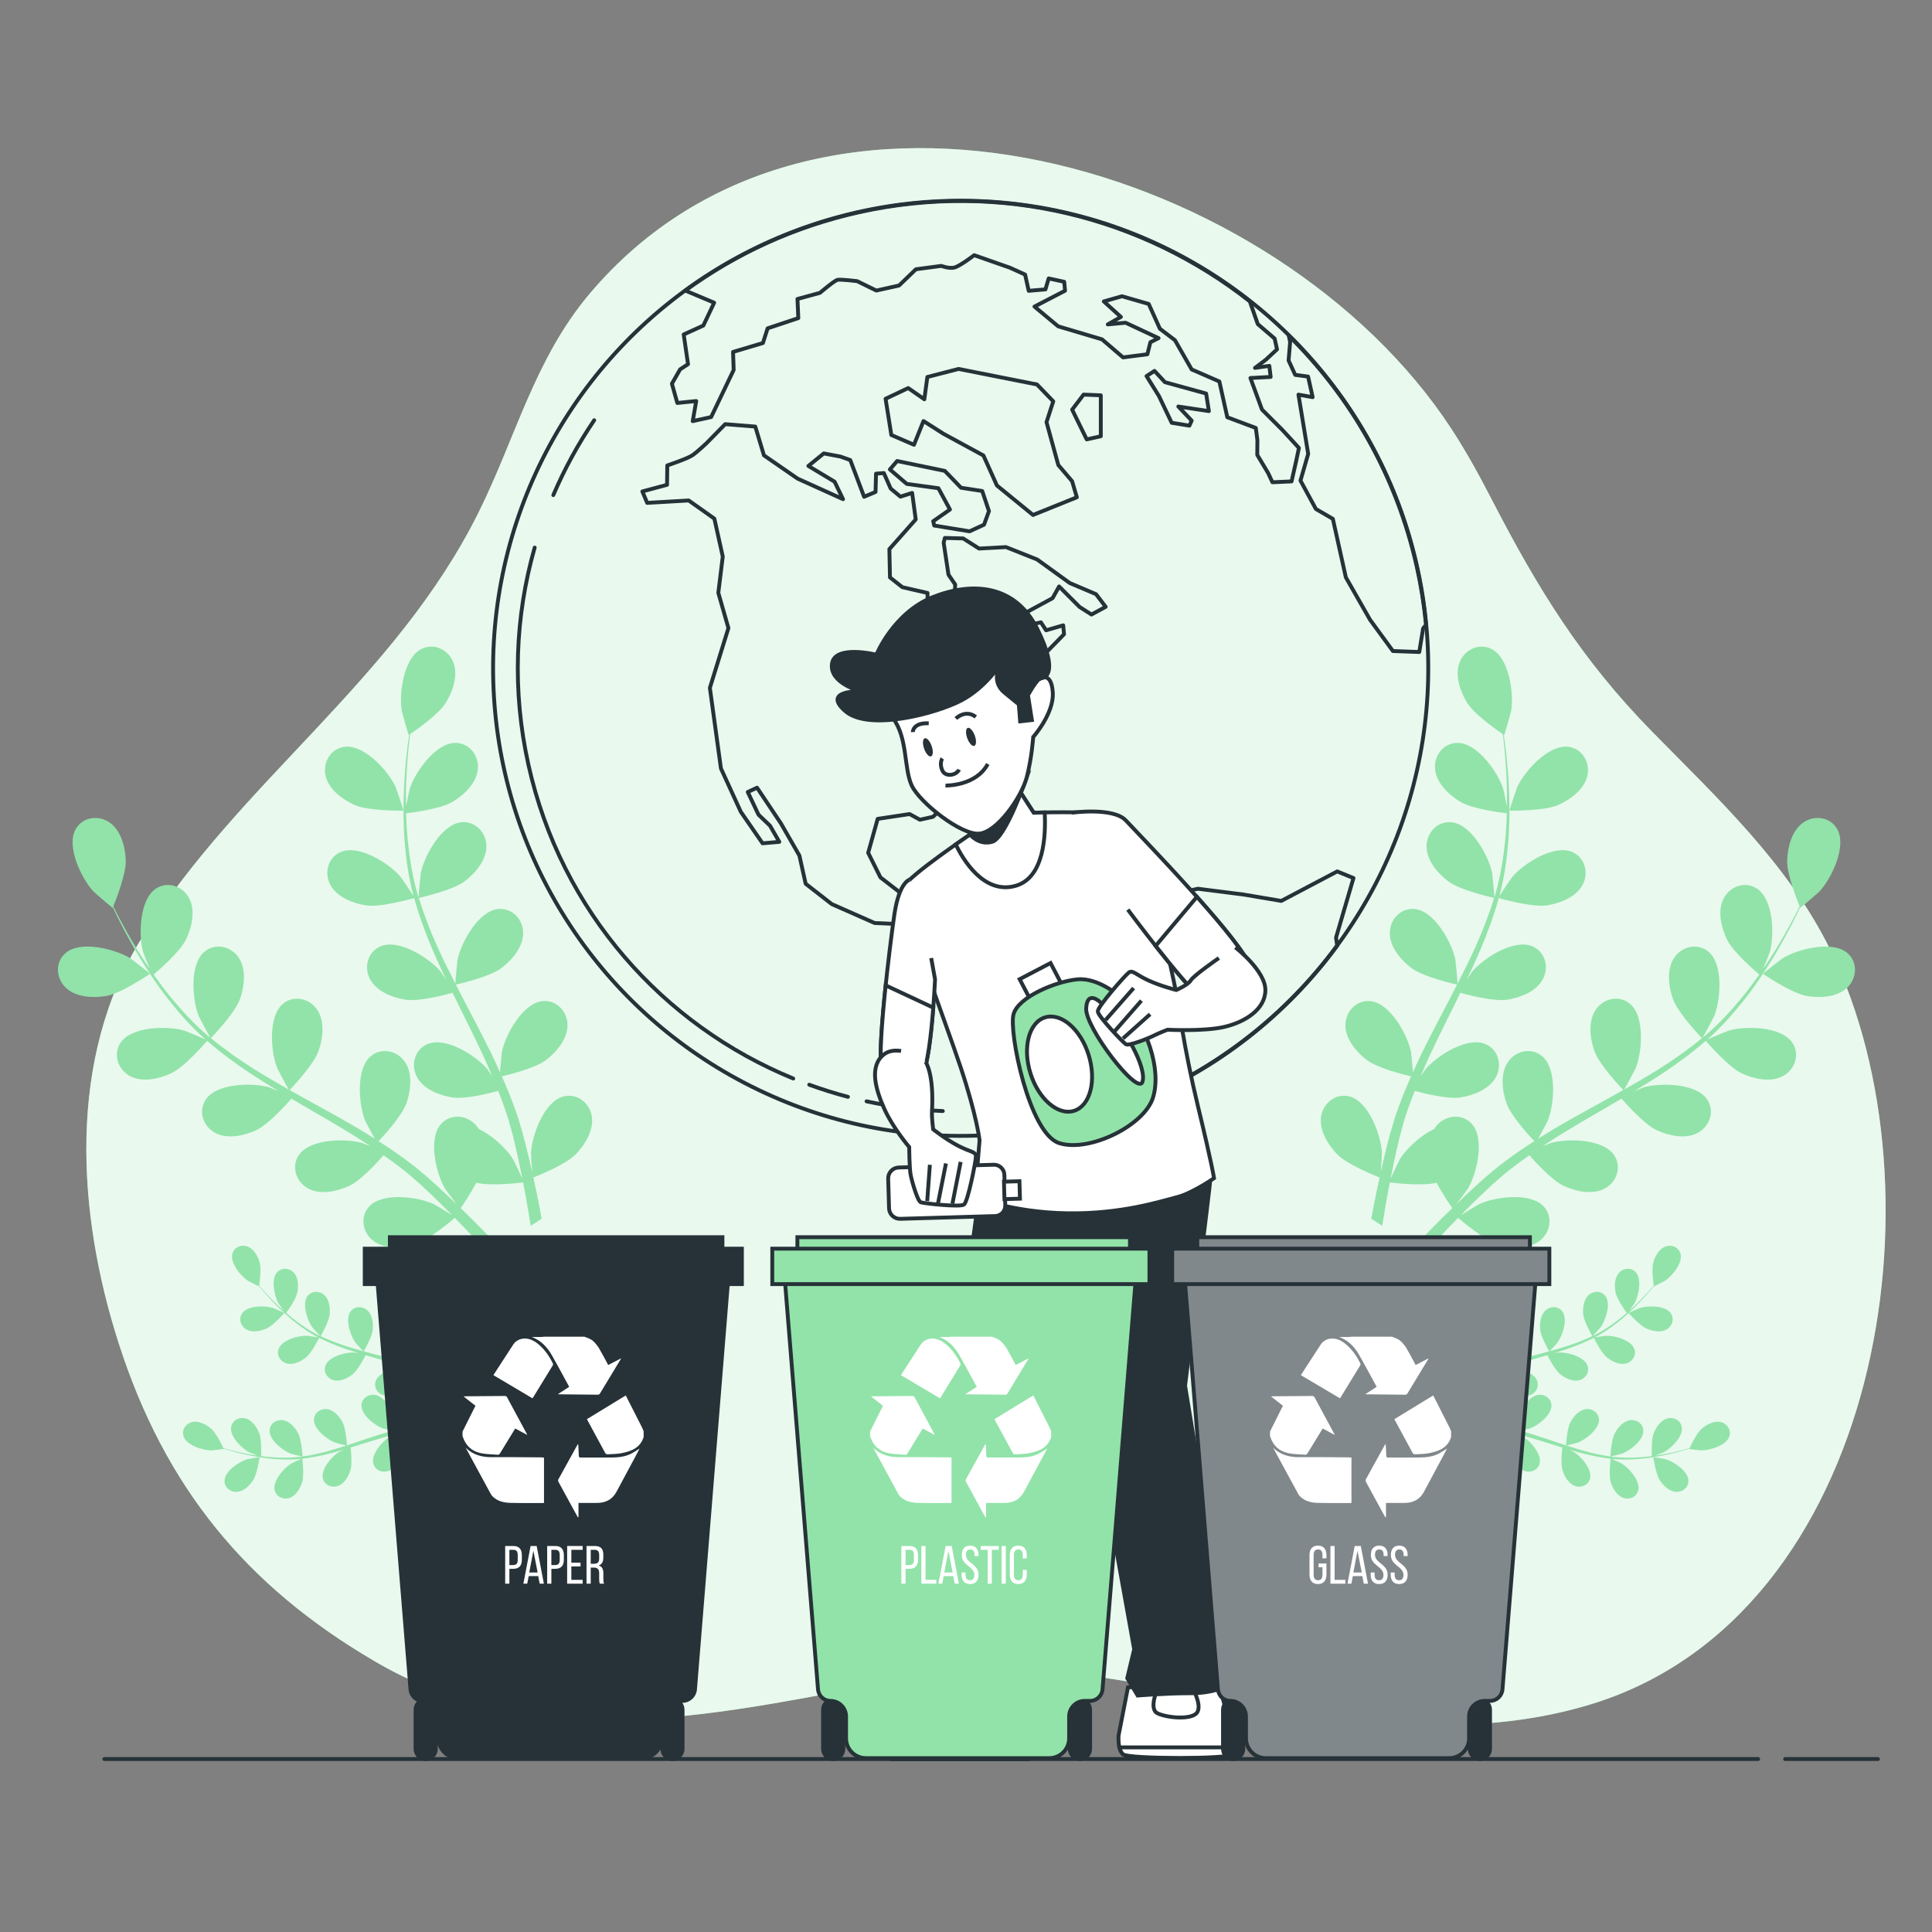 <?xml version="1.0" encoding="utf-8"?>
<!-- Generator: Adobe Illustrator 27.5.0, SVG Export Plug-In . SVG Version: 6.00 Build 0)  -->
<svg version="1.1" xmlns="http://www.w3.org/2000/svg" xmlns:xlink="http://www.w3.org/1999/xlink" x="0px" y="0px"
	 viewBox="0 0 500 500" style="enable-background:new 0 0 500 500;" xml:space="preserve">
<rect x="0" y="0" width="500" height="500" fill="#808080" stroke="none"/>
<g id="Background_Simple">
	<g>
		<path style="fill:#92E3A9;" d="M386.015,129.181c-3.237-6.274-6.63-12.453-10.491-18.341
			C330.966,42.892,211.632,5.902,152.501,76.135c-14.093,16.739-19.005,36.967-28.491,56.164
			c-21.575,43.662-61.884,69.766-87.159,110.197c-19.592,31.341-16.98,71.509-6.051,105.389
			c11.876,36.816,32.778,62.529,66.21,82.074c37.48,21.912,77.567,15.828,118.08,8.203c18.22-3.429,37.004-6.928,55.634-5.619
			c23.324,1.639,46.352,8.24,69.492,11.448c24.066,3.337,49.035,4.126,72.217-3.146c74.241-23.288,91.829-132.42,61.299-194.935
			c-10.807-22.128-29.122-39.2-46.129-56.522C409.246,170.692,397.993,152.393,386.015,129.181z"/>
		<path style="opacity:0.8;fill:#FFFFFF;" d="M386.015,129.181c-3.237-6.274-6.63-12.453-10.491-18.341
			C330.966,42.892,211.632,5.902,152.501,76.135c-14.093,16.739-19.005,36.967-28.491,56.164
			c-21.575,43.662-61.884,69.766-87.159,110.197c-19.592,31.341-16.98,71.509-6.051,105.389
			c11.876,36.816,32.778,62.529,66.21,82.074c37.48,21.912,77.567,15.828,118.08,8.203c18.22-3.429,37.004-6.928,55.634-5.619
			c23.324,1.639,46.352,8.24,69.492,11.448c24.066,3.337,49.035,4.126,72.217-3.146c74.241-23.288,91.829-132.42,61.299-194.935
			c-10.807-22.128-29.122-39.2-46.129-56.522C409.246,170.692,397.993,152.393,386.015,129.181z"/>
	</g>
</g>
<g id="Plants">
	<g>
		<path style="fill:#92E3A9;" d="M467.601,257.764c-3.943-0.667-11.333-5.741-11.339-5.745c-0.076-0.053,4.824-3.856,5.16-4.06
			c3.897-2.367,12.82-4.648,16.681-1.306c2.781,2.408,2.481,6.571-0.086,8.993C475.394,258.12,470.959,258.331,467.601,257.764z"/>
		<path style="fill:#92E3A9;" d="M450.802,277.798c-3.484-1.617-8.909-7.936-9.339-8.441c-3.508,3.056-7.355,5.908-11.407,8.579
			c-2.315,1.53-4.694,2.998-7.098,4.441c1.195-0.495,2.268-0.928,2.425-0.974c4.385-1.253,13.592-1.096,16.432,3.146
			c2.048,3.057,0.659,6.992-2.457,8.65c-3.181,1.694-7.516,0.726-10.605-0.708c-3.135-1.454-7.867-6.749-9.102-8.167
			c-0.928,0.544-1.849,1.097-2.779,1.637c-4.463,2.592-8.927,5.16-13.229,7.812c-1.517,0.934-2.975,1.909-4.44,2.88
			c1.063-0.439,1.961-0.799,2.104-0.84c4.384-1.253,13.592-1.097,16.432,3.146c2.047,3.057,0.658,6.992-2.457,8.65
			c-3.183,1.693-7.516,0.726-10.605-0.708c-2.992-1.388-7.404-6.236-8.878-7.913c-1.469,1.039-2.942,2.078-4.318,3.151
			c-0.923,0.754-1.865,1.415-2.749,2.225c-0.894,0.783-1.777,1.558-2.653,2.325c-1.632,1.539-3.326,3.117-4.88,4.659
			c-1.089,1.064-2.108,2.098-3.137,3.137c1.499-0.947,4.472-2.74,4.738-2.862c4.143-1.903,13.268-3.143,16.719,0.62
			c2.486,2.712,1.71,6.812-1.12,8.922c-2.888,2.156-7.318,1.856-10.589,0.907c-3.601-1.046-9.697-6.229-10.454-6.882
			c-1.696,1.725-3.33,3.418-4.846,5.042c-1.362,1.452-2.635,2.84-3.841,4.176l-2.677-1.751c1.352-1.438,2.788-2.941,4.334-4.518
			c1.715-1.759,3.583-3.603,5.52-5.479c-0.37-0.525-2.454-3.525-4.047-6.57c-3.736,0.938-11.154,0.045-12.11-0.077
			c-0.464,2.375-0.892,4.688-1.261,6.879c-0.258,1.507-0.493,2.957-0.71,4.355l-2.836-1.855c0.181-0.991,0.367-1.997,0.568-3.04
			c0.461-2.413,1.001-4.983,1.581-7.616c-0.914-0.358-8.365-3.323-10.978-6.02c-2.368-2.446-4.707-6.222-4.155-9.784
			c0.541-3.487,3.802-6.092,7.362-5.164c4.94,1.288,8.115,9.933,8.372,14.485c0.016,0.269-0.145,3.201-0.277,5.049
			c0.243-1.074,0.467-2.12,0.73-3.224c0.505-2.185,1.075-4.351,1.679-6.683c0.331-1.116,0.666-2.243,1.003-3.382
			c0.312-1.136,0.785-2.297,1.175-3.458c0.962-2.674,2.067-5.336,3.239-7.993c-1.912-0.448-8.68-2.136-11.405-4.205
			c-2.713-2.059-5.596-5.435-5.588-9.04c0.006-3.529,2.835-6.599,6.494-6.221c5.079,0.525,9.526,8.59,10.471,13.051
			c0.06,0.278,0.377,3.555,0.516,5.358c0.717-1.592,1.426-3.184,2.203-4.77c2.245-4.581,4.661-9.148,7.049-13.715
			c0.733-1.399,1.446-2.801,2.165-4.202c-0.682-0.152-8.769-1.984-11.822-4.301c-2.713-2.058-5.596-5.436-5.589-9.041
			c0.006-3.529,2.835-6.599,6.494-6.22c5.079,0.525,9.526,8.589,10.471,13.049c0.071,0.336,0.521,5.052,0.577,6.257
			c1.583-3.087,3.132-6.176,4.535-9.285c1.942-4.285,3.61-8.599,4.918-12.896c-0.318-0.07-8.767-1.944-11.893-4.317
			c-2.712-2.059-5.596-5.437-5.589-9.041c0.007-3.529,2.834-6.598,6.494-6.22c5.079,0.525,9.526,8.589,10.471,13.05
			c0.073,0.35,0.556,5.424,0.577,6.35c0.077-0.256,0.185-0.512,0.259-0.768c1.337-4.606,2.055-9.236,2.513-13.603
			c0.272-2.537,0.389-4.978,0.451-7.355c-1.61-0.188-8.956-1.127-12.005-2.951c-2.922-1.749-6.159-4.789-6.548-8.372
			c-0.381-3.509,2.093-6.87,5.771-6.896c5.107-0.035,10.412,7.491,11.841,11.821c0.077,0.235,0.602,2.716,0.958,4.529
			c0.012-1.073,0.044-2.18,0.033-3.208c-0.027-3.861-0.289-7.395-0.547-10.524c-0.161-1.777-0.341-3.381-0.527-4.881
			c-1.483-1.007-7.41-5.146-9.242-8.116c-1.786-2.899-3.26-7.088-1.953-10.448c1.28-3.29,5.025-5.133,8.3-3.46
			c4.548,2.32,5.79,11.446,5.062,15.947c-0.064,0.389-1.745,6.36-1.823,6.308c0,0-0.072-0.049-0.09-0.06
			c0.208,1.439,0.412,2.984,0.603,4.677c0.327,3.129,0.668,6.667,0.778,10.542c0.121,3.873,0.144,8.084-0.233,12.522
			c-0.371,4.449-0.99,9.109-2.248,13.829c-0.014,0.053-0.036,0.107-0.05,0.161c0.797-1.267,3.142-4.733,3.353-4.978
			c2.965-3.463,10.731-8.414,15.442-6.442c3.393,1.421,4.406,5.469,2.722,8.571c-1.721,3.167-5.868,4.751-9.236,5.26
			c-3.798,0.574-11.808-1.705-12.445-1.887c-1.239,4.484-2.875,8.984-4.781,13.447c-1.087,2.554-2.262,5.091-3.472,7.62
			c0.724-1.073,1.379-2.027,1.486-2.15c2.966-3.464,10.731-8.413,15.442-6.441c3.394,1.42,4.406,5.469,2.722,8.57
			c-1.72,3.168-5.868,4.751-9.235,5.26c-3.417,0.515-10.286-1.289-12.097-1.791c-0.474,0.966-0.937,1.935-1.415,2.899
			c-2.292,4.624-4.6,9.228-6.725,13.813c-0.75,1.616-1.429,3.234-2.113,4.85c0.644-0.951,1.195-1.748,1.29-1.86
			c2.966-3.464,10.731-8.413,15.441-6.443c3.394,1.422,4.407,5.47,2.723,8.572c-1.719,3.167-5.869,4.751-9.236,5.259
			c-3.26,0.493-9.616-1.116-11.771-1.703c-0.652,1.677-1.307,3.356-1.863,5.01c-0.354,1.139-0.773,2.209-1.066,3.373
			c-0.313,1.145-0.624,2.279-0.931,3.402c-0.511,2.185-1.054,4.435-1.5,6.578c-0.322,1.489-0.6,2.913-0.885,4.347
			c0.728-1.616,2.218-4.752,2.372-5c1.599-2.573,5.195-6.105,8.881-7.83c0.234-0.382,0.499-0.741,0.801-1.073
			c2.376-2.61,6.533-2.984,8.99-0.246c3.41,3.8,1.289,12.762-1.008,16.7c-0.135,0.233-1.887,2.59-3.017,4.058
			c0.796-0.762,1.559-1.511,2.387-2.286c1.628-1.543,3.297-3.035,5.087-4.648c0.892-0.748,1.793-1.503,2.703-2.266
			c0.886-0.775,1.92-1.483,2.887-2.236c2.277-1.698,4.668-3.31,7.111-4.879c-1.349-1.429-6.062-6.57-7.193-9.799
			c-1.127-3.214-1.668-7.621,0.326-10.624c1.953-2.94,6.005-3.941,8.848-1.606c3.947,3.24,3.208,12.419,1.535,16.661
			c-0.105,0.264-1.647,3.173-2.525,4.754c1.476-0.932,2.945-1.87,4.47-2.764c4.4-2.583,8.933-5.06,13.446-7.551
			c1.382-0.763,2.75-1.538,4.123-2.31c-0.485-0.504-6.22-6.494-7.487-10.11c-1.127-3.214-1.668-7.621,0.326-10.624
			c1.953-2.939,6.005-3.94,8.847-1.605c3.947,3.24,3.208,12.419,1.535,16.661c-0.127,0.319-2.352,4.501-2.97,5.537
			c3.022-1.7,6.019-3.423,8.904-5.242c3.984-2.504,7.755-5.18,11.216-8.043c-0.227-0.235-6.239-6.459-7.538-10.163
			c-1.127-3.214-1.668-7.621,0.327-10.624c1.952-2.94,6.004-3.94,8.848-1.605c3.947,3.239,3.207,12.419,1.534,16.66
			c-0.131,0.333-2.529,4.831-3.021,5.614c0.205-0.17,0.437-0.324,0.64-0.496c3.656-3.105,6.809-6.571,9.601-9.96
			c1.626-1.966,3.07-3.937,4.432-5.885c-1.238-1.045-6.848-5.881-8.384-9.085c-1.473-3.072-2.495-7.392-0.843-10.595
			c1.618-3.137,5.536-4.576,8.618-2.568c4.279,2.787,4.552,11.992,3.355,16.391c-0.065,0.24-0.996,2.599-1.699,4.307
			c0.601-0.889,1.239-1.795,1.798-2.658c2.107-3.235,3.839-6.328,5.349-9.079c0.847-1.572,1.58-3.01,2.252-4.362
			c-0.68-1.659-3.341-8.38-3.23-11.868c0.108-3.404,1.191-7.71,4.134-9.791c2.882-2.038,7.022-1.51,8.832,1.692
			c2.513,4.445-1.486,12.74-4.576,16.094c-0.267,0.289-4.964,4.341-5.001,4.255c0,0-0.033-0.081-0.041-0.1
			c-0.621,1.314-1.303,2.717-2.078,4.233c-1.453,2.79-3.121,5.929-5.167,9.222c-2.036,3.297-4.34,6.822-7.103,10.315
			c-2.764,3.505-5.851,7.052-9.504,10.294c-0.041,0.037-0.089,0.07-0.131,0.106c1.363-0.617,5.232-2.212,5.543-2.302
			c4.384-1.253,13.591-1.097,16.433,3.146c2.046,3.057,0.658,6.993-2.458,8.651C458.224,280.199,453.891,279.231,450.802,277.798z"
			/>
		<path style="fill:#92E3A9;" d="M390.651,209.795c-0.093-0.002,1.896-5.878,2.064-6.234c1.946-4.123,8.129-10.948,13.193-10.29
			c3.648,0.473,5.693,4.111,4.887,7.548c-0.822,3.509-4.404,6.132-7.518,7.512C399.622,209.951,390.658,209.794,390.651,209.795z"/>
	</g>
	<g>
		<path style="fill:#92E3A9;" d="M429.543,383.056c-1.054-1.629-1.662-5.935-1.662-5.939c-0.006-0.045,2.96,0.461,3.144,0.515
			c2.124,0.618,5.865,3.062,5.935,5.538c0.051,1.784-1.537,3.041-3.245,2.917C431.971,385.96,430.441,384.443,429.543,383.056z"/>
		<path style="fill:#92E3A9;" d="M416.871,383.615c-0.564-1.776-0.082-5.788-0.042-6.107c-2.243-0.253-4.524-0.694-6.808-1.268
			c-1.306-0.326-2.611-0.696-3.915-1.083c0.569,0.265,1.076,0.507,1.143,0.548c1.886,1.158,4.848,4.502,4.261,6.909
			c-0.422,1.734-2.285,2.527-3.899,1.957c-1.649-0.582-2.724-2.45-3.223-4.025c-0.508-1.598-0.165-5.026-0.063-5.932
			c-0.499-0.154-0.998-0.302-1.496-0.457c-2.39-0.746-4.772-1.501-7.131-2.171c-0.831-0.236-1.658-0.438-2.485-0.644
			c0.505,0.236,0.929,0.439,0.99,0.477c1.885,1.157,4.848,4.502,4.262,6.909c-0.422,1.734-2.285,2.528-3.899,1.957
			c-1.649-0.583-2.723-2.45-3.223-4.025c-0.485-1.525-0.197-4.692-0.08-5.77c-0.853-0.185-1.707-0.371-2.543-0.512
			c-0.572-0.083-1.118-0.203-1.697-0.254c-0.573-0.063-1.14-0.125-1.701-0.187c-1.085-0.079-2.205-0.168-3.266-0.218
			c-0.738-0.041-1.441-0.066-2.15-0.094c0.83,0.225,2.446,0.701,2.577,0.756c2.039,0.858,5.473,3.715,5.259,6.183
			c-0.155,1.778-1.876,2.844-3.558,2.524c-1.718-0.326-3.063-2.009-3.796-3.49c-0.806-1.631-0.951-5.51-0.966-5.995
			c-1.173-0.041-2.314-0.071-3.392-0.081c-0.966-0.011-1.88-0.011-2.753-0.005l-0.251-1.531c0.958,0.012,1.965,0.033,3.036,0.069
			c1.191,0.037,2.463,0.1,3.769,0.178c0.066-0.304,0.456-2.033,1.023-3.601c-1.56-1.029-3.672-3.974-3.942-4.356
			c-1.001,0.612-1.969,1.218-2.874,1.804c-0.624,0.402-1.219,0.793-1.79,1.174l-0.266-1.622c0.414-0.26,0.834-0.523,1.274-0.793
			c1.014-0.626,2.111-1.275,3.242-1.931c-0.172-0.444-1.553-4.081-1.446-5.9c0.099-1.649,0.682-3.723,2.137-4.693
			c1.424-0.95,3.425-0.637,4.26,0.94c1.159,2.189-0.892,6.159-2.436,7.743c-0.091,0.094-1.192,0.997-1.896,1.556
			c0.464-0.266,0.911-0.528,1.392-0.796c0.947-0.536,1.908-1.042,2.94-1.59c0.508-0.247,1.021-0.497,1.538-0.75
			c0.508-0.261,1.079-0.472,1.622-0.713c1.272-0.533,2.586-1.01,3.921-1.462c-0.466-0.831-2.081-3.804-2.235-5.457
			c-0.153-1.645,0.11-3.783,1.401-4.962c1.264-1.155,3.289-1.149,4.354,0.284c1.477,1.989,0.051,6.223-1.235,8.023
			c-0.08,0.112-1.148,1.3-1.747,1.941c0.804-0.265,1.606-0.534,2.428-0.776c2.374-0.699,4.8-1.332,7.216-1.975
			c0.74-0.196,1.476-0.401,2.212-0.603c-0.169-0.294-2.165-3.787-2.337-5.638c-0.153-1.645,0.11-3.783,1.401-4.962
			c1.264-1.154,3.289-1.149,4.353,0.284c1.477,1.989,0.051,6.223-1.235,8.023c-0.097,0.135-1.636,1.843-2.049,2.258
			c1.623-0.446,3.236-0.905,4.807-1.422c2.169-0.71,4.259-1.528,6.225-2.469c-0.079-0.136-2.179-3.773-2.355-5.669
			c-0.153-1.645,0.11-3.784,1.402-4.963c1.264-1.154,3.289-1.149,4.354,0.284c1.477,1.989,0.051,6.223-1.235,8.023
			c-0.101,0.141-1.758,1.977-2.082,2.288c0.117-0.057,0.244-0.102,0.36-0.159c2.086-1.032,3.977-2.293,5.689-3.56
			c0.997-0.734,1.908-1.493,2.778-2.25c-0.461-0.637-2.533-3.573-2.88-5.261c-0.332-1.618-0.306-3.773,0.848-5.086
			c1.13-1.287,3.143-1.504,4.358-0.197c1.687,1.815,0.734,6.18-0.346,8.11c-0.059,0.105-0.774,1.106-1.306,1.827
			c0.388-0.348,0.794-0.699,1.159-1.04c1.372-1.275,2.55-2.528,3.585-3.646c0.583-0.64,1.097-1.231,1.573-1.789
			c-0.126-0.861-0.589-4.337-0.127-5.966c0.451-1.589,1.466-3.49,3.096-4.124c1.596-0.621,3.483,0.114,3.959,1.834
			c0.661,2.387-2.196,5.823-4.044,7.038c-0.16,0.105-2.847,1.461-2.854,1.416c0,0-0.006-0.042-0.008-0.052
			c-0.447,0.546-0.932,1.126-1.475,1.749c-1.012,1.143-2.166,2.424-3.516,3.734c-1.345,1.313-2.844,2.702-4.555,4.022
			c-1.713,1.326-3.583,2.632-5.683,3.729c-0.023,0.013-0.05,0.022-0.074,0.035c0.714-0.13,2.723-0.427,2.879-0.433
			c2.211-0.075,6.527,1.08,7.366,3.411c0.604,1.679-0.512,3.369-2.173,3.783c-1.697,0.423-3.623-0.541-4.909-1.579
			c-1.45-1.17-3.261-4.782-3.405-5.07c-2.01,1.027-4.156,1.917-6.377,2.698c-1.27,0.448-2.562,0.86-3.864,1.256
			c0.621-0.093,1.177-0.171,1.256-0.173c2.211-0.075,6.527,1.08,7.366,3.411c0.605,1.679-0.512,3.369-2.173,3.783
			c-1.697,0.423-3.623-0.541-4.909-1.579c-1.304-1.053-2.911-4.101-3.325-4.914c-0.501,0.147-0.999,0.299-1.501,0.444
			c-2.405,0.696-4.808,1.38-7.145,2.123c-0.824,0.261-1.625,0.549-2.427,0.834c0.551-0.082,1.017-0.146,1.088-0.148
			c2.211-0.075,6.527,1.08,7.366,3.41c0.604,1.68-0.512,3.369-2.173,3.784c-1.696,0.423-3.623-0.542-4.909-1.579
			c-1.245-1.004-2.753-3.805-3.249-4.768c-0.814,0.317-1.629,0.632-2.403,0.976c-0.523,0.247-1.044,0.448-1.556,0.725
			c-0.512,0.263-1.02,0.524-1.522,0.782c-0.949,0.533-1.932,1.077-2.844,1.62c-0.638,0.373-1.239,0.741-1.845,1.108
			c0.817-0.269,2.427-0.764,2.566-0.79c1.444-0.271,3.886-0.144,5.712,0.609c0.213-0.042,0.428-0.064,0.646-0.065
			c1.712-0.006,3.209,1.358,3.035,3.135c-0.241,2.466-4.142,4.644-6.303,5.114c-0.128,0.028-1.545,0.174-2.44,0.252
			c0.534,0.035,1.052,0.062,1.6,0.104c1.085,0.076,2.166,0.185,3.33,0.296c0.56,0.074,1.125,0.149,1.697,0.224
			c0.568,0.063,1.16,0.201,1.746,0.3c1.354,0.258,2.714,0.584,4.076,0.944c0.069-0.951,0.363-4.322,1.147-5.785
			c0.78-1.457,2.179-3.095,3.906-3.366c1.692-0.265,3.378,0.856,3.475,2.638c0.135,2.474-3.39,5.219-5.456,6.011
			c-0.129,0.049-1.675,0.451-2.528,0.655c0.817,0.223,1.634,0.441,2.454,0.693c2.366,0.727,4.738,1.536,7.108,2.334
			c0.726,0.245,1.452,0.48,2.178,0.718c0.021-0.339,0.284-4.353,1.161-5.992c0.78-1.456,2.179-3.095,3.907-3.366
			c1.691-0.265,3.377,0.856,3.474,2.638c0.135,2.474-3.39,5.218-5.456,6.011c-0.156,0.059-2.381,0.634-2.954,0.753
			c1.599,0.523,3.198,1.03,4.794,1.466c2.202,0.604,4.395,1.075,6.554,1.375c0.01-0.158,0.265-4.349,1.163-6.027
			c0.78-1.457,2.179-3.095,3.907-3.366c1.692-0.266,3.377,0.856,3.474,2.638c0.135,2.474-3.39,5.218-5.456,6.01
			c-0.162,0.062-2.557,0.679-2.999,0.76c0.128,0.018,0.259,0.05,0.387,0.066c2.309,0.29,4.582,0.281,6.71,0.169
			c1.236-0.063,2.414-0.192,3.558-0.344c-0.032-0.785-0.142-4.377,0.501-5.977c0.616-1.534,1.826-3.316,3.513-3.775
			c1.652-0.449,3.451,0.48,3.744,2.241c0.406,2.444-2.797,5.559-4.763,6.573c-0.107,0.055-1.256,0.496-2.097,0.804
			c0.515-0.076,1.048-0.145,1.54-0.228c1.848-0.307,3.521-0.701,5.001-1.063c0.84-0.213,1.595-0.422,2.298-0.624
			c0.371-0.787,1.902-3.942,3.186-5.046c1.253-1.077,3.148-2.101,4.857-1.731c1.674,0.363,2.842,2.017,2.29,3.714
			c-0.766,2.356-5.044,3.645-7.256,3.639c-0.191-0.001-3.18-0.353-3.162-0.394c0,0,0.018-0.038,0.023-0.047
			c-0.673,0.209-1.399,0.425-2.195,0.645c-1.474,0.395-3.143,0.827-4.992,1.175c-1.847,0.353-3.863,0.684-6.018,0.841
			c-2.16,0.16-4.44,0.219-6.797-0.025c-0.027-0.003-0.054-0.009-0.081-0.012c0.667,0.285,2.506,1.146,2.64,1.228
			c1.885,1.157,4.848,4.501,4.262,6.908c-0.423,1.734-2.285,2.528-3.9,1.957C418.445,387.057,417.371,385.19,416.871,383.615z"/>
		<path style="fill:#92E3A9;" d="M421.475,339.81c-0.03-0.034,2.724-1.249,2.906-1.305c2.113-0.656,6.581-0.681,8.005,1.345
			c1.026,1.46,0.396,3.384-1.098,4.222c-1.524,0.856-3.637,0.435-5.151-0.227C424.36,343.069,421.477,339.812,421.475,339.81z"/>
	</g>
	<g>
		<path style="fill:#92E3A9;" d="M27.467,257.764c3.943-0.667,11.333-5.741,11.339-5.745c0.076-0.053-4.824-3.856-5.16-4.06
			c-3.897-2.367-12.82-4.648-16.681-1.306c-2.781,2.408-2.481,6.571,0.086,8.993C19.674,258.12,24.108,258.331,27.467,257.764z"/>
		<path style="fill:#92E3A9;" d="M44.265,277.798c3.484-1.617,8.909-7.936,9.339-8.441c3.508,3.056,7.355,5.908,11.407,8.579
			c2.315,1.53,4.694,2.998,7.098,4.441c-1.195-0.495-2.268-0.928-2.425-0.974c-4.385-1.253-13.592-1.096-16.432,3.146
			c-2.048,3.057-0.659,6.992,2.457,8.65c3.181,1.694,7.516,0.726,10.605-0.708c3.135-1.454,7.867-6.749,9.102-8.167
			c0.928,0.544,1.849,1.097,2.779,1.637c4.463,2.592,8.927,5.16,13.229,7.812c1.517,0.934,2.975,1.909,4.439,2.88
			c-1.063-0.439-1.961-0.799-2.104-0.84c-4.384-1.253-13.592-1.097-16.432,3.146c-2.047,3.057-0.658,6.992,2.457,8.65
			c3.183,1.693,7.516,0.726,10.605-0.708c2.992-1.388,7.404-6.236,8.878-7.913c1.469,1.039,2.942,2.078,4.318,3.151
			c0.923,0.754,1.865,1.415,2.749,2.225c0.894,0.783,1.777,1.558,2.653,2.325c1.632,1.539,3.326,3.117,4.88,4.659
			c1.089,1.064,2.108,2.098,3.137,3.137c-1.499-0.947-4.472-2.74-4.738-2.862c-4.143-1.903-13.268-3.143-16.719,0.62
			c-2.486,2.712-1.71,6.812,1.12,8.922c2.888,2.156,7.318,1.856,10.589,0.907c3.601-1.046,9.697-6.229,10.454-6.882
			c1.696,1.725,3.33,3.418,4.846,5.042c1.362,1.452,2.635,2.84,3.841,4.176l2.677-1.751c-1.352-1.438-2.788-2.941-4.334-4.518
			c-1.715-1.759-3.583-3.603-5.52-5.479c0.37-0.525,2.454-3.525,4.047-6.57c3.736,0.938,11.154,0.045,12.11-0.077
			c0.464,2.375,0.892,4.688,1.261,6.879c0.258,1.507,0.493,2.957,0.71,4.355l2.836-1.855c-0.181-0.991-0.367-1.997-0.568-3.04
			c-0.461-2.413-1.001-4.983-1.581-7.616c0.914-0.358,8.365-3.323,10.977-6.02c2.368-2.446,4.707-6.222,4.155-9.784
			c-0.541-3.487-3.802-6.092-7.363-5.164c-4.94,1.288-8.115,9.933-8.372,14.485c-0.016,0.269,0.145,3.201,0.277,5.049
			c-0.243-1.074-0.467-2.12-0.73-3.224c-0.505-2.185-1.075-4.351-1.679-6.683c-0.331-1.116-0.666-2.243-1.003-3.382
			c-0.312-1.136-0.785-2.297-1.175-3.458c-0.962-2.674-2.067-5.336-3.239-7.993c1.912-0.448,8.68-2.136,11.405-4.205
			c2.713-2.059,5.596-5.435,5.588-9.04c-0.006-3.529-2.835-6.599-6.494-6.221c-5.079,0.525-9.526,8.59-10.471,13.051
			c-0.06,0.278-0.377,3.555-0.516,5.358c-0.717-1.592-1.425-3.184-2.204-4.77c-2.245-4.581-4.661-9.148-7.049-13.715
			c-0.733-1.399-1.446-2.801-2.165-4.202c0.682-0.152,8.769-1.984,11.822-4.301c2.713-2.058,5.596-5.436,5.589-9.041
			c-0.006-3.529-2.835-6.599-6.494-6.22c-5.079,0.525-9.526,8.589-10.471,13.049c-0.071,0.336-0.521,5.052-0.577,6.257
			c-1.583-3.087-3.132-6.176-4.535-9.285c-1.942-4.285-3.61-8.599-4.918-12.896c0.317-0.07,8.767-1.944,11.893-4.317
			c2.712-2.059,5.596-5.437,5.589-9.041c-0.007-3.529-2.834-6.598-6.494-6.22c-5.079,0.525-9.526,8.589-10.471,13.05
			c-0.074,0.35-0.556,5.424-0.577,6.35c-0.077-0.256-0.185-0.512-0.259-0.768c-1.337-4.606-2.055-9.236-2.513-13.603
			c-0.272-2.537-0.39-4.978-0.451-7.355c1.61-0.188,8.956-1.127,12.005-2.951c2.922-1.749,6.159-4.789,6.548-8.372
			c0.381-3.509-2.093-6.87-5.771-6.896c-5.107-0.035-10.412,7.491-11.841,11.821c-0.077,0.235-0.602,2.716-0.958,4.529
			c-0.012-1.073-0.044-2.18-0.033-3.208c0.027-3.861,0.289-7.395,0.547-10.524c0.161-1.777,0.341-3.381,0.527-4.881
			c1.483-1.007,7.41-5.146,9.242-8.116c1.786-2.899,3.26-7.088,1.953-10.448c-1.28-3.29-5.025-5.133-8.3-3.46
			c-4.548,2.32-5.79,11.446-5.062,15.947c0.064,0.389,1.746,6.36,1.823,6.308c0,0,0.072-0.049,0.09-0.06
			c-0.208,1.439-0.412,2.984-0.603,4.677c-0.327,3.129-0.668,6.667-0.778,10.542c-0.121,3.873-0.144,8.084,0.233,12.522
			c0.372,4.449,0.99,9.109,2.248,13.829c0.014,0.053,0.036,0.107,0.05,0.161c-0.797-1.267-3.142-4.733-3.353-4.978
			c-2.965-3.463-10.731-8.414-15.442-6.442c-3.393,1.421-4.406,5.469-2.722,8.571c1.721,3.167,5.868,4.751,9.236,5.26
			c3.798,0.574,11.808-1.705,12.445-1.887c1.239,4.484,2.875,8.984,4.781,13.447c1.088,2.554,2.262,5.091,3.472,7.62
			c-0.724-1.073-1.379-2.027-1.486-2.15c-2.966-3.464-10.731-8.413-15.442-6.441c-3.394,1.42-4.406,5.469-2.722,8.57
			c1.72,3.168,5.868,4.751,9.235,5.26c3.417,0.515,10.286-1.289,12.097-1.791c0.474,0.966,0.937,1.935,1.415,2.899
			c2.292,4.624,4.6,9.228,6.725,13.813c0.75,1.616,1.429,3.234,2.113,4.85c-0.644-0.951-1.195-1.748-1.29-1.86
			c-2.966-3.464-10.731-8.413-15.441-6.443c-3.394,1.422-4.407,5.47-2.723,8.572c1.719,3.167,5.869,4.751,9.236,5.259
			c3.26,0.493,9.616-1.116,11.77-1.703c0.652,1.677,1.307,3.356,1.863,5.01c0.354,1.139,0.773,2.209,1.066,3.373
			c0.313,1.145,0.623,2.279,0.931,3.402c0.511,2.185,1.054,4.435,1.5,6.578c0.322,1.489,0.6,2.913,0.885,4.347
			c-0.728-1.616-2.218-4.752-2.372-5c-1.599-2.573-5.195-6.105-8.881-7.83c-0.234-0.382-0.499-0.741-0.801-1.073
			c-2.376-2.61-6.533-2.984-8.99-0.246c-3.41,3.8-1.289,12.762,1.008,16.7c0.135,0.233,1.887,2.59,3.017,4.058
			c-0.796-0.762-1.559-1.511-2.387-2.286c-1.628-1.543-3.297-3.035-5.088-4.648c-0.892-0.748-1.793-1.503-2.703-2.266
			c-0.886-0.775-1.92-1.483-2.887-2.236c-2.277-1.698-4.668-3.31-7.111-4.879c1.348-1.429,6.062-6.57,7.193-9.799
			c1.127-3.214,1.668-7.621-0.326-10.624c-1.953-2.94-6.005-3.941-8.848-1.606c-3.947,3.24-3.208,12.419-1.535,16.661
			c0.105,0.264,1.647,3.173,2.525,4.754c-1.476-0.932-2.945-1.87-4.47-2.764c-4.4-2.583-8.933-5.06-13.446-7.551
			c-1.382-0.763-2.75-1.538-4.123-2.31c0.485-0.504,6.22-6.494,7.488-10.11c1.127-3.214,1.668-7.621-0.326-10.624
			c-1.953-2.939-6.005-3.94-8.848-1.605c-3.947,3.24-3.208,12.419-1.535,16.661c0.127,0.319,2.352,4.501,2.97,5.537
			c-3.022-1.7-6.019-3.423-8.904-5.242c-3.984-2.504-7.755-5.18-11.216-8.043c0.227-0.235,6.239-6.459,7.538-10.163
			c1.127-3.214,1.668-7.621-0.326-10.624c-1.952-2.94-6.004-3.94-8.848-1.605c-3.947,3.239-3.207,12.419-1.534,16.66
			c0.131,0.333,2.529,4.831,3.021,5.614c-0.205-0.17-0.437-0.324-0.64-0.496c-3.656-3.105-6.809-6.571-9.601-9.96
			c-1.626-1.966-3.07-3.937-4.432-5.885c1.238-1.045,6.848-5.881,8.384-9.085c1.473-3.072,2.495-7.392,0.843-10.595
			c-1.618-3.137-5.536-4.576-8.618-2.568c-4.279,2.787-4.552,11.992-3.355,16.391c0.065,0.24,0.996,2.599,1.699,4.307
			c-0.601-0.889-1.239-1.795-1.798-2.658c-2.107-3.235-3.839-6.328-5.349-9.079c-0.847-1.572-1.58-3.01-2.252-4.362
			c0.68-1.659,3.341-8.38,3.23-11.868c-0.108-3.404-1.191-7.71-4.134-9.791c-2.882-2.038-7.022-1.51-8.832,1.692
			c-2.513,4.445,1.486,12.74,4.576,16.094c0.267,0.289,4.965,4.341,5.001,4.255c0,0,0.033-0.081,0.041-0.1
			c0.621,1.314,1.303,2.717,2.078,4.233c1.453,2.79,3.121,5.929,5.167,9.222c2.036,3.297,4.34,6.822,7.103,10.315
			c2.764,3.505,5.851,7.052,9.504,10.294c0.041,0.037,0.089,0.07,0.131,0.106c-1.363-0.617-5.232-2.212-5.544-2.302
			c-4.384-1.253-13.591-1.097-16.433,3.146c-2.046,3.057-0.658,6.993,2.458,8.651C36.844,280.199,41.177,279.231,44.265,277.798z"/>
		<path style="fill:#92E3A9;" d="M104.416,209.795c0.093-0.002-1.896-5.878-2.064-6.234c-1.946-4.123-8.13-10.948-13.193-10.29
			c-3.648,0.473-5.693,4.111-4.887,7.548c0.822,3.509,4.404,6.132,7.518,7.512C95.446,209.951,104.409,209.794,104.416,209.795z"/>
	</g>
	<g>
		<path style="fill:#92E3A9;" d="M65.524,383.056c1.054-1.629,1.662-5.935,1.662-5.939c0.006-0.045-2.96,0.461-3.144,0.515
			c-2.124,0.618-5.865,3.062-5.935,5.538c-0.051,1.784,1.537,3.041,3.245,2.917C63.097,385.96,64.626,384.443,65.524,383.056z"/>
		<path style="fill:#92E3A9;" d="M78.196,383.615c0.564-1.776,0.082-5.788,0.042-6.107c2.243-0.253,4.524-0.694,6.808-1.268
			c1.306-0.326,2.611-0.696,3.915-1.083c-0.569,0.265-1.076,0.507-1.143,0.548c-1.886,1.158-4.848,4.502-4.261,6.909
			c0.422,1.734,2.285,2.527,3.899,1.957c1.649-0.582,2.724-2.45,3.223-4.025c0.508-1.598,0.165-5.026,0.063-5.932
			c0.499-0.154,0.998-0.302,1.496-0.457c2.39-0.746,4.772-1.501,7.131-2.171c0.831-0.236,1.658-0.438,2.485-0.644
			c-0.505,0.236-0.929,0.439-0.99,0.477c-1.885,1.157-4.848,4.502-4.261,6.909c0.422,1.734,2.285,2.528,3.899,1.957
			c1.649-0.583,2.724-2.45,3.223-4.025c0.485-1.525,0.197-4.692,0.08-5.77c0.853-0.185,1.707-0.371,2.542-0.512
			c0.573-0.083,1.118-0.203,1.697-0.254c0.573-0.063,1.14-0.125,1.701-0.187c1.085-0.079,2.205-0.168,3.266-0.218
			c0.738-0.041,1.442-0.066,2.15-0.094c-0.83,0.225-2.446,0.701-2.576,0.756c-2.039,0.858-5.473,3.715-5.259,6.183
			c0.155,1.778,1.876,2.844,3.558,2.524c1.718-0.326,3.063-2.009,3.796-3.49c0.806-1.631,0.951-5.51,0.966-5.995
			c1.173-0.041,2.314-0.071,3.392-0.081c0.966-0.011,1.88-0.011,2.753-0.005l0.251-1.531c-0.958,0.012-1.965,0.033-3.036,0.069
			c-1.191,0.037-2.463,0.1-3.769,0.178c-0.066-0.304-0.456-2.033-1.023-3.601c1.56-1.029,3.672-3.974,3.942-4.356
			c1.002,0.612,1.969,1.218,2.874,1.804c0.624,0.402,1.219,0.793,1.79,1.174l0.266-1.622c-0.414-0.26-0.834-0.523-1.274-0.793
			c-1.014-0.626-2.11-1.275-3.242-1.931c0.172-0.444,1.553-4.081,1.446-5.9c-0.099-1.649-0.682-3.723-2.138-4.693
			c-1.424-0.95-3.425-0.637-4.26,0.94c-1.159,2.189,0.892,6.159,2.436,7.743c0.091,0.094,1.192,0.997,1.896,1.556
			c-0.464-0.266-0.911-0.528-1.392-0.796c-0.947-0.536-1.908-1.042-2.94-1.59c-0.508-0.247-1.021-0.497-1.538-0.75
			c-0.508-0.261-1.079-0.472-1.622-0.713c-1.272-0.533-2.586-1.01-3.921-1.462c0.466-0.831,2.081-3.804,2.235-5.457
			c0.153-1.645-0.11-3.783-1.401-4.962c-1.264-1.155-3.29-1.149-4.354,0.284c-1.477,1.989-0.051,6.223,1.235,8.023
			c0.08,0.112,1.148,1.3,1.747,1.941c-0.804-0.265-1.606-0.534-2.428-0.776c-2.374-0.699-4.8-1.332-7.216-1.975
			c-0.74-0.196-1.476-0.401-2.213-0.603c0.169-0.294,2.165-3.787,2.337-5.638c0.153-1.645-0.11-3.783-1.401-4.962
			c-1.264-1.154-3.289-1.149-4.353,0.284c-1.477,1.989-0.051,6.223,1.235,8.023c0.097,0.135,1.636,1.843,2.049,2.258
			c-1.623-0.446-3.236-0.905-4.807-1.422c-2.169-0.71-4.259-1.528-6.225-2.469c0.079-0.136,2.178-3.773,2.355-5.669
			c0.153-1.645-0.11-3.784-1.402-4.963c-1.264-1.154-3.289-1.149-4.354,0.284c-1.477,1.989-0.051,6.223,1.235,8.023
			c0.101,0.141,1.758,1.977,2.082,2.288c-0.117-0.057-0.244-0.102-0.36-0.159c-2.086-1.032-3.977-2.293-5.689-3.56
			c-0.997-0.734-1.908-1.493-2.778-2.25c0.461-0.637,2.533-3.573,2.88-5.261c0.332-1.618,0.306-3.773-0.848-5.086
			c-1.13-1.287-3.143-1.504-4.358-0.197c-1.687,1.815-0.734,6.18,0.346,8.11c0.059,0.105,0.774,1.106,1.306,1.827
			c-0.388-0.348-0.794-0.699-1.159-1.04c-1.372-1.275-2.55-2.528-3.584-3.646c-0.583-0.64-1.098-1.231-1.573-1.789
			c0.126-0.861,0.589-4.337,0.127-5.966c-0.451-1.589-1.467-3.49-3.096-4.124c-1.596-0.621-3.483,0.114-3.959,1.834
			c-0.661,2.387,2.196,5.823,4.044,7.038c0.16,0.105,2.847,1.461,2.854,1.416c0,0,0.006-0.042,0.008-0.052
			c0.447,0.546,0.932,1.126,1.475,1.749c1.012,1.143,2.166,2.424,3.516,3.734c1.345,1.313,2.844,2.702,4.555,4.022
			c1.713,1.326,3.582,2.632,5.683,3.729c0.023,0.013,0.05,0.022,0.074,0.035c-0.714-0.13-2.723-0.427-2.879-0.433
			c-2.211-0.075-6.527,1.08-7.366,3.411c-0.604,1.679,0.512,3.369,2.173,3.783c1.697,0.423,3.623-0.541,4.909-1.579
			c1.45-1.17,3.261-4.782,3.405-5.07c2.01,1.027,4.156,1.917,6.377,2.698c1.27,0.448,2.562,0.86,3.864,1.256
			c-0.621-0.093-1.177-0.171-1.256-0.173c-2.211-0.075-6.527,1.08-7.366,3.411c-0.605,1.679,0.512,3.369,2.173,3.783
			c1.697,0.423,3.623-0.541,4.909-1.579c1.304-1.053,2.911-4.101,3.325-4.914c0.501,0.147,0.999,0.299,1.5,0.444
			c2.405,0.696,4.808,1.38,7.145,2.123c0.824,0.261,1.625,0.549,2.428,0.834c-0.551-0.082-1.017-0.146-1.088-0.148
			c-2.211-0.075-6.527,1.08-7.366,3.41c-0.604,1.68,0.511,3.369,2.173,3.784c1.696,0.423,3.623-0.542,4.909-1.579
			c1.245-1.004,2.753-3.805,3.249-4.768c0.814,0.317,1.629,0.632,2.403,0.976c0.523,0.247,1.044,0.448,1.556,0.725
			c0.512,0.263,1.02,0.524,1.522,0.782c0.949,0.533,1.932,1.077,2.844,1.62c0.638,0.373,1.239,0.741,1.845,1.108
			c-0.817-0.269-2.427-0.764-2.566-0.79c-1.444-0.271-3.886-0.144-5.712,0.609c-0.213-0.042-0.428-0.064-0.646-0.065
			c-1.712-0.006-3.209,1.358-3.035,3.135c0.241,2.466,4.142,4.644,6.303,5.114c0.128,0.028,1.545,0.174,2.44,0.252
			c-0.534,0.035-1.051,0.062-1.6,0.104c-1.085,0.076-2.166,0.185-3.33,0.296c-0.56,0.074-1.125,0.149-1.697,0.224
			c-0.568,0.063-1.16,0.201-1.746,0.3c-1.354,0.258-2.714,0.584-4.076,0.944c-0.069-0.951-0.363-4.322-1.147-5.785
			c-0.78-1.457-2.179-3.095-3.906-3.366c-1.692-0.265-3.378,0.856-3.475,2.638c-0.135,2.474,3.39,5.219,5.456,6.011
			c0.129,0.049,1.675,0.451,2.528,0.655c-0.817,0.223-1.634,0.441-2.454,0.693c-2.366,0.727-4.738,1.536-7.108,2.334
			c-0.726,0.245-1.452,0.48-2.178,0.718c-0.021-0.339-0.284-4.353-1.161-5.992c-0.78-1.456-2.179-3.095-3.907-3.366
			c-1.691-0.265-3.377,0.856-3.474,2.638c-0.135,2.474,3.39,5.218,5.456,6.011c0.156,0.059,2.381,0.634,2.954,0.753
			c-1.599,0.523-3.197,1.03-4.794,1.466c-2.201,0.604-4.395,1.075-6.553,1.375c-0.01-0.158-0.265-4.349-1.164-6.027
			c-0.78-1.457-2.179-3.095-3.907-3.366c-1.692-0.266-3.377,0.856-3.474,2.638c-0.135,2.474,3.39,5.218,5.456,6.01
			c0.162,0.062,2.557,0.679,2.998,0.76c-0.128,0.018-0.259,0.05-0.387,0.066c-2.309,0.29-4.582,0.281-6.71,0.169
			c-1.236-0.063-2.414-0.192-3.558-0.344c0.032-0.785,0.142-4.377-0.501-5.977c-0.616-1.534-1.826-3.316-3.513-3.775
			c-1.652-0.449-3.451,0.48-3.744,2.241c-0.406,2.444,2.797,5.559,4.763,6.573c0.107,0.055,1.256,0.496,2.097,0.804
			c-0.515-0.076-1.048-0.145-1.54-0.228c-1.848-0.307-3.521-0.701-5.001-1.063c-0.84-0.213-1.595-0.422-2.298-0.624
			c-0.371-0.787-1.902-3.942-3.186-5.046c-1.253-1.077-3.148-2.101-4.857-1.731c-1.674,0.363-2.842,2.017-2.29,3.714
			c0.766,2.356,5.044,3.645,7.256,3.639c0.191-0.001,3.18-0.353,3.161-0.394c0,0-0.018-0.038-0.022-0.047
			c0.673,0.209,1.399,0.425,2.195,0.645c1.474,0.395,3.144,0.827,4.992,1.175c1.847,0.353,3.863,0.684,6.018,0.841
			c2.16,0.16,4.44,0.219,6.797-0.025c0.027-0.003,0.054-0.009,0.081-0.012c-0.667,0.285-2.507,1.146-2.64,1.228
			c-1.885,1.157-4.848,4.501-4.262,6.908c0.423,1.734,2.285,2.528,3.9,1.957C76.622,387.057,77.696,385.19,78.196,383.615z"/>
		<path style="fill:#92E3A9;" d="M73.593,339.81c0.03-0.034-2.724-1.249-2.906-1.305c-2.113-0.656-6.58-0.681-8.005,1.345
			c-1.026,1.46-0.396,3.384,1.097,4.222c1.524,0.856,3.637,0.435,5.151-0.227C70.708,343.069,73.59,339.812,73.593,339.81z"/>
	</g>
</g>
<g id="Earth_Globe">
	<g>
		<g>
			
				<ellipse transform="matrix(0.999 -0.044 0.044 0.999 -7.311 11.005)" style="fill:none;stroke:#263238;stroke-linecap:round;stroke-linejoin:round;stroke-miterlimit:10;" cx="248.568" cy="173.059" rx="121.015" ry="121.015"/>
			<g>
				<path style="fill:none;stroke:#263238;stroke-linecap:round;stroke-linejoin:round;stroke-miterlimit:10;" d="M224.269,285.022
					c6.433,1.401,13.03,2.253,19.726,2.516"/>
				<path style="fill:none;stroke:#263238;stroke-linecap:round;stroke-linejoin:round;stroke-miterlimit:10;" d="M209.434,280.724
					c3.28,1.196,6.62,2.244,10.012,3.138"/>
				<path style="fill:none;stroke:#263238;stroke-linecap:round;stroke-linejoin:round;stroke-miterlimit:10;" d="M138.376,141.712
					c-5.058,17.723-5.902,36.923-1.626,56.179c8.458,38.088,34.971,67.498,68.539,81.23"/>
				<path style="fill:none;stroke:#263238;stroke-linecap:round;stroke-linejoin:round;stroke-miterlimit:10;" d="M153.777,108.757
					c-4.132,6.094-7.678,12.581-10.579,19.368"/>
			</g>
			<g>
				<defs>
					<polygon id="SVGID_1_" points="232.174,119.311 244.51,121.867 248.715,126.229 254.198,127.071 255.942,132.274 
						254.664,135.794 250.925,137.507 241.767,136.01 241.517,134.889 245.848,131.867 242.858,126.353 234.665,125.23 
						230.304,121.491 					"/>
				</defs>
				<defs>
					<path id="SVGID_00000090268586016154694490000012247338116870202752_" d="M331.596,233.156l-9.782-1.653l-11.807-1.497
						l-8.692,1.93l-8.504,0.123l-8.536,3.955l-4.984,1.401l-3.085,0.685l-5.141,4.672l-5.109,3.488l-8.629-3.085l0.219-8.286
						l-5.202-0.904l-5.607,1.245l-1.402-2.337l-0.56-5.172l-2.585-2.368l-3.801,1.433l-0.499,3.053l-4.704,1.339l-5.326-4.113
						l-3.177-6.356l2.462-8.785l8.255-1.245l2.679,1.465l3.365-0.747l3.645-3.457l3.894,0.312l6.977,7.571l1.9-0.716l-1.993-6.324
						l-2.43-2.991l-0.622-5.452l9.378-6.79l-0.902-10.685l3.676-4.641l2.213-7.258l2.679-1.183l5.514-5.638l-0.218-2.305
						l-4.424,1.277l-1.339-2.056l-3.084,0.685l-4.517,2.18l1.433-4.143l9.191-4.983l1.682-3.022l5.295,5.297l3.084,1.963
						l3.676-1.993l-2.492-3.271l-6.822-2.898l-8.41-6.076l-8.068-3.21l-6.978,0.373l-4.112-2.617l-4.735-0.125l-0.312,1.246
						l1.245,8.256l1.744,2.555l-0.531,9.533l-6.604-3.241l-0.031-4.112l-6.511-1.496l-3.208-2.524l-0.155-7.321l6.823-7.694
						l-0.934-6.854l-3.022,0.965l-2.523-2.088l-1.775-4.019l-2.025,0.155l-0.125,4.735l-2.96,1.246l-3.581-9.502l-2.554-0.904
						l-4.299-0.811l-3.988,3.24l6.791,4.082l2.18,4.518l-11.775-5.329l-8.691-6.014l-2.242-7.446l-7.788-0.624l-4.798,4.89
						c0,0-2.43,2.305-3.708,3.177c-1.277,0.872-6.48,2.616-6.48,2.616l-0.063,5.016l-6.387,1.712l1.246,2.96l10.748-0.622
						l6.635,4.705l2.179,9.813l-1.154,9.377l2.616,9.128l-4.8,15.482l2.863,20.841l5.138,11.216l5.637,8.163l4.33-0.373
						l-2.398-4.175l-2.99-2.867l-2.772-5.857l2.399-1.121l6.166,9.222l4.797,8.35l1.619,7.289l6.76,5.266l11.089,4.893l15.451,0.687
						l5.42,3.21l4.361,3.739l5.732,1.963l6.542,0.312l6.106-1.65c0,0,0.343,2.866,0.654,4.268c0.311,1.402-2.556,7.04-2.556,7.04
						l-1.839,6.292l3.613,5.67l6.729,1.153l10.684,7.042l4.299,0.81l0.934,4.206l0.925,1.85
						c21.512-8.553,39.545-22.886,52.658-40.743l-0.306-2.065l4.519-15.42l-4.205-1.714L331.596,233.156z"/>
				</defs>
				<defs>
					<path id="SVGID_00000070826433722628160040000009510963109464773310_" d="M336.161,115.93l-4.267-4.642l-5.295-5.297
						l-2.989-8.162l5.233-0.28l-0.342-2.866l-3.708,0.529l2.773-2.087l2.928-2.71l-0.623-2.804l-4.361-3.739l-2.059-5.875
						c-27.546-21.673-64.234-31.268-101.12-23.076c-16.768,3.724-31.938,10.766-44.987,20.273l7.482,3.144l-2.804,5.918
						l-5.079,2.305l1.121,7.695l-2.056,1.339l-2.119,3.707l1.401,4.985l4.891-0.498l-0.904,5.202l4.767-1.059l5.827-12.18
						l-0.155-4.673l7.726-2.304l1.216-3.801l7.944-2.647l-0.217-4.953l5.826-1.588c0,0,3.708-3.177,4.549-3.364
						c0.841-0.187,5.078,0.343,5.078,0.343l4.953,2.431l5.888-1.308l4.362-4.205l6.573-0.871c0,0,1.932,0.748,3.333,0.437
						c1.402-0.311,5.172-3.208,5.172-3.208l9.252,3.241l3.925,1.776l0.934,4.205l4.33-0.373l0.841-2.834l4.018,0.873l0.218,2.305
						l-7.913,4.111l6.136,5.11l11.339,3.366l5.451,4.674l6.293-0.809l0.779-3.115l2.119-1.059l-8.535-3.989l-4.611,0.435
						l3.396-1.931l-4.423-4.019l4.704-1.339l6.916,1.995l2.896,6.418l3.894,2.96l4.329,7.571l7.165,3.116l2.055,9.253l7.383,2.774
						l0.405,3.146l-0.032,3.832l2.803,4.673l1.121,2.399l4.953-0.217l1.184-5.265L336.161,115.93z"/>
				</defs>
				<defs>
					<path id="SVGID_00000132804500167646027370000002229491993379102389_" d="M333.533,86.875l0.358,1.61l-0.406,4.797l1.713,3.739
						l3.333,0.437l1.183,5.327l-3.676-0.655l2.521,15.327l-1.995,6.916l3.986,7.352l4.392,2.555l3.362,15.141l6.26,10.966
						l5.918,8.101l6.822,0.25l0.998-6.106l0.755-0.918c-0.472-4.945-1.249-9.916-2.354-14.89
						C361.452,123.172,349.606,102.691,333.533,86.875z"/>
				</defs>
				<defs>
					<polygon id="SVGID_00000140724538944024178190000003418123243171459234_" points="268.376,99.503 248.065,95.482 
						239.996,97.568 239.217,103.331 235.042,100.433 229.186,103.205 230.68,112.582 236.536,115.106 238.998,108.969 
						244.138,112.241 254.51,117.881 257.998,125.639 267.343,133.272 278.683,128.695 277.469,124.551 273.887,120.345 
						270.835,109.254 272.581,103.865 					"/>
				</defs>
				<defs>
					<polygon id="SVGID_00000132793434629709586220000015784909534578765953_" points="284.886,102.309 280.431,102.122 
						277.471,106.016 281.24,113.711 284.885,112.901 					"/>
				</defs>
				<defs>
					<polygon id="SVGID_00000034051194958471839060000003684925367797593472_" points="312.144,101.846 301.491,98.916 
						298.781,95.988 296.724,97.327 299.933,102.498 303.234,109.415 307.813,110.163 308.405,108.855 304.948,105.209 
						312.86,106.394 					"/>
				</defs>
				<defs>
					<polygon id="SVGID_00000080200514983277316810000015733676637265422250_" points="252.751,221.245 251.879,222.615 
						260.851,223.27 265.087,226.448 270.539,225.827 271.816,222.306 265.118,222.617 					"/>
				</defs>
				<defs>
					<polygon id="SVGID_00000047061101473613159780000015520872686224534926_" points="278.888,221.03 273.374,224.02 
						274.713,226.076 282.003,224.457 282.906,221.903 280.445,222.744 					"/>
				</defs>
				<clipPath id="SVGID_00000034061772047203117620000017377390074625278135_">
					<use xlink:href="#SVGID_1_"  style="overflow:visible;"/>
				</clipPath>
				
					<clipPath id="SVGID_00000024723770091210170070000011776861817804143246_" style="clip-path:url(#SVGID_00000034061772047203117620000017377390074625278135_);">
					<use xlink:href="#SVGID_00000090268586016154694490000012247338116870202752_"  style="overflow:visible;"/>
				</clipPath>
				
					<clipPath id="SVGID_00000165956336205979854690000006823189452498696601_" style="clip-path:url(#SVGID_00000024723770091210170070000011776861817804143246_);">
					<use xlink:href="#SVGID_00000070826433722628160040000009510963109464773310_"  style="overflow:visible;"/>
				</clipPath>
				
					<clipPath id="SVGID_00000075125743146164967120000015599220157149177218_" style="clip-path:url(#SVGID_00000165956336205979854690000006823189452498696601_);">
					<use xlink:href="#SVGID_00000132804500167646027370000002229491993379102389_"  style="overflow:visible;"/>
				</clipPath>
				
					<clipPath id="SVGID_00000164504160209394519350000009527225596561922448_" style="clip-path:url(#SVGID_00000075125743146164967120000015599220157149177218_);">
					<use xlink:href="#SVGID_00000140724538944024178190000003418123243171459234_"  style="overflow:visible;"/>
				</clipPath>
				
					<clipPath id="SVGID_00000085238088471865662130000002845058554873190585_" style="clip-path:url(#SVGID_00000164504160209394519350000009527225596561922448_);">
					<use xlink:href="#SVGID_00000132793434629709586220000015784909534578765953_"  style="overflow:visible;"/>
				</clipPath>
				
					<clipPath id="SVGID_00000165945869213620162290000002960705994043191950_" style="clip-path:url(#SVGID_00000085238088471865662130000002845058554873190585_);">
					<use xlink:href="#SVGID_00000034051194958471839060000003684925367797593472_"  style="overflow:visible;"/>
				</clipPath>
				
					<clipPath id="SVGID_00000147928732920054432000000006663883852150076351_" style="clip-path:url(#SVGID_00000165945869213620162290000002960705994043191950_);">
					<use xlink:href="#SVGID_00000080200514983277316810000015733676637265422250_"  style="overflow:visible;"/>
				</clipPath>
				
					<clipPath id="SVGID_00000116200554298656269970000008367067193158866101_" style="clip-path:url(#SVGID_00000147928732920054432000000006663883852150076351_);">
					<use xlink:href="#SVGID_00000047061101473613159780000015520872686224534926_"  style="overflow:visible;"/>
				</clipPath>
				
					<use xlink:href="#SVGID_1_"  style="overflow:visible;fill:none;stroke:#263238;stroke-linecap:round;stroke-linejoin:round;stroke-miterlimit:10;"/>
				
					<use xlink:href="#SVGID_00000090268586016154694490000012247338116870202752_"  style="overflow:visible;fill:none;stroke:#263238;stroke-linecap:round;stroke-linejoin:round;stroke-miterlimit:10;"/>
				
					<use xlink:href="#SVGID_00000070826433722628160040000009510963109464773310_"  style="overflow:visible;fill:none;stroke:#263238;stroke-linecap:round;stroke-linejoin:round;stroke-miterlimit:10;"/>
				
					<use xlink:href="#SVGID_00000132804500167646027370000002229491993379102389_"  style="overflow:visible;fill:none;stroke:#263238;stroke-linecap:round;stroke-linejoin:round;stroke-miterlimit:10;"/>
				
					<use xlink:href="#SVGID_00000140724538944024178190000003418123243171459234_"  style="overflow:visible;fill:none;stroke:#263238;stroke-linecap:round;stroke-linejoin:round;stroke-miterlimit:10;"/>
				
					<use xlink:href="#SVGID_00000132793434629709586220000015784909534578765953_"  style="overflow:visible;fill:none;stroke:#263238;stroke-linecap:round;stroke-linejoin:round;stroke-miterlimit:10;"/>
				
					<use xlink:href="#SVGID_00000034051194958471839060000003684925367797593472_"  style="overflow:visible;fill:none;stroke:#263238;stroke-linecap:round;stroke-linejoin:round;stroke-miterlimit:10;"/>
				
					<use xlink:href="#SVGID_00000080200514983277316810000015733676637265422250_"  style="overflow:visible;fill:none;stroke:#263238;stroke-linecap:round;stroke-linejoin:round;stroke-miterlimit:10;"/>
				
					<use xlink:href="#SVGID_00000047061101473613159780000015520872686224534926_"  style="overflow:visible;fill:none;stroke:#263238;stroke-linecap:round;stroke-linejoin:round;stroke-miterlimit:10;"/>
			</g>
		</g>
	</g>
</g>
<g id="Character">
	<g>
		<path style="fill:#FFFFFF;stroke:#263238;stroke-miterlimit:10;" d="M291.917,436.687l-2.436,12.484c0,0-0.305,3.654,1.218,4.872
			c1.522,1.218,28.013,1.218,28.013,0c0-1.218,0.609-5.481-0.304-7.917c-0.914-2.436-3.045-10.657-3.045-10.657L291.917,436.687z"/>
		<path style="fill:#FFFFFF;stroke:#263238;stroke-miterlimit:10;" d="M289.705,452.216c0.18,0.73,0.482,1.417,0.995,1.827
			c1.522,1.218,28.013,1.218,28.013,0c0-0.371,0.057-1.028,0.109-1.827H289.705z"/>
		<path style="fill:#FFFFFF;stroke:#263238;stroke-miterlimit:10;" d="M299.834,436.383c0,0-2.74,5.785-0.305,7.003
			c2.436,1.218,9.135,1.827,10.353-0.304c1.218-2.132-1.522-6.699-1.522-6.699H299.834z"/>
	</g>
	<g>
		<g>
			<path style="fill:#FFFFFF;stroke:#263238;stroke-miterlimit:10;" d="M246.244,433.947l-6.394,7.003
				c0,0-10.962,10.048-10.353,11.266c0.609,1.218,1.218,3.045,1.218,3.045h35.625c0,0,2.131-1.827,2.131-2.74
				c0-0.914-0.609-12.789-0.609-12.789L246.244,433.947z"/>
			<path style="fill:#FFFFFF;stroke:#263238;stroke-miterlimit:10;" d="M229.653,452.545c0.553,1.193,1.063,2.716,1.063,2.716
				h35.625c0,0,1.773-1.529,2.071-2.488L229.653,452.545z"/>
		</g>
		<path style="fill:none;stroke:#263238;stroke-miterlimit:10;" d="M247.462,436.383c0,0-2.74,2.74-4.872,4.872
			c-2.131,2.131-0.609,4.567,3.654,3.654c4.263-0.913,8.526-7.003,8.526-7.003L247.462,436.383z"/>
	</g>
	<path style="fill:#263238;stroke:#263238;stroke-miterlimit:10;" d="M253.737,306.859c0,0-6.582,46.974-6.582,52.359
		s5.385,68.815,5.385,68.815l-4.787,3.291l0.299,5.984c0,0,19.747,3.291,21.243,3.291c1.496,0,2.393-0.598,2.393-0.598l-0.598-8.677
		c0,0,2.094-9.874,2.094-12.267c0-2.393-2.394-57.745-2.394-57.745l8.078-33.211l2.693-1.795l0.299,35.604l11.669,64.926
		l-1.795,7.48l2.693,4.488c0,0,6.882-0.598,13.763-0.598s10.173-2.394,10.173-2.394l-1.197-13.763l-10.472-63.43
		c0,0,6.582-52.359,6.582-53.855c0-1.496-1.496-3.59-1.496-3.59L253.737,306.859z"/>
	<path style="fill:#FFFFFF;stroke:#263238;stroke-miterlimit:10;" d="M250.074,211.56l0.983,4.422c0,0-15.722,10.563-17.196,13.511
		c-1.474,2.948,10.563,34.146,14.739,46.674s4.913,18.915,4.913,18.915l-1.228,14.739c0,0,9.58,3.93,23.829,4.176
		c14.248,0.246,24.565-3.194,28.496-4.176c3.931-0.983,9.581-4.913,9.581-4.913s-0.491-3.439-4.176-18.67
		c-3.685-15.231-5.159-27.022-5.159-27.022s-6.387-32.426-9.826-37.094c-3.439-4.667-5.404-10.318-9.335-11.3
		c-3.93-0.983-18.178-0.491-18.178-0.491l-5.404-8.352L250.074,211.56z"/>
	<path style="fill:#FFFFFF;stroke:#263238;stroke-miterlimit:10;" d="M262.848,229.247c7.355-2.101,7.843-12.937,7.518-18.989
		c-1.716,0.034-2.85,0.073-2.85,0.073l-5.404-8.352l-12.037,9.58l0.983,4.422c0,0-1.548,1.04-3.718,2.558
		C249.183,222.351,254.601,231.604,262.848,229.247z"/>
	<path style="fill:#263238;stroke:#263238;stroke-miterlimit:10;" d="M251.057,215.982c0,0,2.299,2.896,5.776,1.853
		c3.477-1.043,8.865-16.608,8.865-16.608L251.057,215.982z"/>
	<path style="fill:#FFFFFF;stroke:#263238;stroke-miterlimit:10;" d="M235.474,227.635c0,0-2.758,0.501-4.011,9.025
		c-1.253,8.523-4.512,35.598-3.259,39.609c1.253,4.011,7.771,4.763,10.278,2.006c2.507-2.758,3.51-24.819,3.51-24.819l-1.003-5.515"
		/>
	<path style="fill:#FFFFFF;stroke:#263238;stroke-miterlimit:10;" d="M229.212,255.015c-0.99,9.444-1.713,18.998-1.008,21.254
		c1.253,4.011,7.771,4.763,10.278,2.006c1.552-1.707,2.527-10.81,3.045-17.499L229.212,255.015z"/>
	<g>
		<path style="fill:#FFFFFF;stroke:#263238;stroke-miterlimit:10;" d="M291.88,235.406c0,0,15.292,20.557,19.303,23.064
			c4.011,2.507,13.788-2.005,12.284-8.273c-1.504-6.267-28.83-34.345-32.089-37.855c-3.259-3.51-14.039-2.006-14.039-2.006"/>
		<path style="fill:#FFFFFF;stroke:#263238;stroke-miterlimit:10;" d="M309.757,232.107l-10.678,12.689
			c4.545,5.778,9.951,12.328,12.105,13.674c4.011,2.507,13.788-2.005,12.284-8.273C322.772,247.3,316.559,239.743,309.757,232.107z"
			/>
	</g>
	<g>
		
			<rect x="265.056" y="250.949" transform="matrix(0.886 -0.463 0.463 0.886 -87.144 153.792)" style="fill:#FFFFFF;stroke:#263238;stroke-miterlimit:10;" width="9.025" height="6.769"/>
		<path style="fill:#92E3A9;stroke:#263238;stroke-miterlimit:10;" d="M289.875,257.969c0,0-5.515-5.014-11.03-4.512
			c-5.515,0.501-15.292,4.512-16.546,9.025c-1.253,4.512,4.011,30.835,11.783,33.342c7.772,2.507,22.061-4.513,24.317-11.783
			C300.655,276.771,296.894,265.239,289.875,257.969z M295.641,280.03c-1.253,3.51-14.791-14.039-14.54-19.053
			c0.251-5.014,3.76-1.504,3.76-1.504C291.379,266.241,296.894,276.52,295.641,280.03z"/>
		<path style="fill:#FFFFFF;stroke:#263238;stroke-miterlimit:10;" d="M281.75,273.055c2.069,6.679,0.369,13.139-3.797,14.43
			c-4.166,1.29-9.22-3.077-11.289-9.756s-0.369-13.139,3.797-14.43C274.626,262.008,279.681,266.376,281.75,273.055z"/>
	</g>
	<g>
		<path style="fill:#FFFFFF;stroke:#263238;stroke-miterlimit:10;" d="M315.445,247.941c0,0-6.518,4.512-7.27,5.766
			c-0.752,1.253-3.76,2.507-3.76,2.507s-4.011-1.003-7.27-2.507c-3.259-1.504-4.011-2.758-5.014-2.006
			c-1.003,0.752-8.022,8.774-8.022,10.028s6.518,8.022,7.27,8.524s5.766-1.504,7.27-2.256c1.504-0.752,3.51-1.504,3.51-1.504
			s9.526,0.501,14.791-0.752c5.264-1.254,10.529-4.513,10.529-9.526c0-5.014-7.771-11.031-7.771-11.031"/>
		<line style="fill:none;stroke:#263238;stroke-miterlimit:10;" x1="286.114" y1="263.985" x2="293.384" y2="255.712"/>
		<line style="fill:none;stroke:#263238;stroke-miterlimit:10;" x1="288.371" y1="266.994" x2="295.39" y2="258.971"/>
		<line style="fill:#FFFFFF;stroke:#263238;stroke-miterlimit:10;" x1="290.627" y1="268.748" x2="297.646" y2="262.481"/>
	</g>
	<g>
		<g>
			<g>
				<path style="fill:#FFFFFF;stroke:#263238;stroke-miterlimit:10;" d="M230.084,312.707l-0.223-7.671
					c-0.045-1.549,1.174-2.842,2.724-2.887l24.588-0.716c1.479-0.043,2.713,1.121,2.756,2.6l0.231,7.926
					c0.043,1.479-1.121,2.713-2.6,2.756l-24.588,0.716C231.421,315.475,230.129,314.256,230.084,312.707z"/>
				
					<rect x="259.791" y="305.932" transform="matrix(0.029 1 -1 0.029 562.23 37.041)" style="fill:#FFFFFF;stroke:#263238;stroke-miterlimit:10;" width="4.512" height="4.011"/>
			</g>
		</g>
		<g>
			<path style="fill:#FFFFFF;stroke:#263238;stroke-miterlimit:10;" d="M239.516,274.765c0,0,2.256,2.966,1.676,12.991
				c-0.084,1.459,0.304,4.509,0.304,4.509s3.24,2.569,6.418,4.236c3.179,1.667,4.631,1.5,4.646,2.753
				c0.015,1.253-2.068,11.708-3.061,12.472c-0.994,0.764-10.333-0.279-11.189-0.569c-0.856-0.291-2.321-5.488-2.642-7.139
				s-0.372-7.166-0.372-7.166s-4.216-4.938-6.431-9.876c-2.215-4.938-4.053-11.059-0.078-14.115c1.238-0.952,2.82-1.106,4.412-0.868
				"/>
			<line style="fill:none;stroke:#263238;stroke-miterlimit:10;" x1="246.488" y1="311.51" x2="248.616" y2="300.705"/>
			<line style="fill:none;stroke:#263238;stroke-miterlimit:10;" x1="242.728" y1="311.555" x2="244.81" y2="301.101"/>
			<line style="fill:none;stroke:#263238;stroke-miterlimit:10;" x1="239.961" y1="310.836" x2="240.653" y2="301.451"/>
		</g>
	</g>
	<g>
		<g>
			<path style="fill:#FFFFFF;stroke:#263238;stroke-miterlimit:10;" d="M269.418,175.525c0,0,2.705-1.691,3.044,3.72
				c0.338,5.411-5.073,11.498-5.073,11.498s-0.338,5.411-1.691,10.484c-1.353,5.073-7.608,14.183-12.342,14.521
				s-15.388-8.096-17.417-12.492c-2.029-4.396-1.015-12.174-4.735-17.247c-3.72-5.073,4.058-12.175,10.145-15.895
				c6.087-3.72,16.233-5.749,18.938-4.734C262.992,166.395,269.418,175.525,269.418,175.525z"/>
			<path style="fill:none;stroke:#263238;stroke-miterlimit:10;" d="M243.864,196.278c0,0-0.826,1.239,0,3.098
				c0.826,1.859,3.717,1.239,4.337-0.206"/>
			<path style="fill:none;stroke:#263238;stroke-miterlimit:10;" d="M244.69,203.299c0,0,7.847,0.206,10.945-5.576"/>
			<path style="fill:#263238;" d="M252.268,190.347c0.471,1.285,0.418,2.486-0.118,2.682c-0.535,0.196-1.351-0.687-1.821-1.972
				c-0.471-1.285-0.418-2.486,0.118-2.682C250.982,188.179,251.798,189.062,252.268,190.347z"/>
			<path style="fill:#263238;" d="M241.112,193.072c0.449,1.293,0.377,2.493-0.162,2.68c-0.539,0.187-1.34-0.709-1.789-2.002
				c-0.449-1.293-0.377-2.492,0.162-2.68C239.862,190.883,240.663,191.779,241.112,193.072z"/>
			<path style="fill:none;stroke:#263238;stroke-miterlimit:10;" d="M236.224,189.463c0,0,0-2.478,4.13-2.272"/>
			<path style="fill:none;stroke:#263238;stroke-miterlimit:10;" d="M247.375,185.952c0,0,2.478-2.478,5.163-0.413"/>
		</g>
		<path style="fill:#263238;stroke:#263238;stroke-miterlimit:10;" d="M226.807,169.438c0,0-10.822-2.706-11.498,2.367
			c-0.676,5.073,7.44,7.102,7.44,7.102s-10.145-0.338-4.058,5.073c6.087,5.411,23.673,0.676,30.098-2.705
			c6.425-3.382,10.145-9.469,10.145-9.469s-2.706,4.396,1.014,7.44c3.72,3.044,3.72,3.044,3.72,3.044l0.338,4.396l3.044-0.338
			l-1.014-6.425c0,0,2.367-4.396,3.382-4.396c1.014,0,4.734-1.353-1.015-12.851c-5.749-11.498-16.909-12.175-27.054-8.116
			C231.203,158.616,226.807,169.438,226.807,169.438z"/>
	</g>
</g>
<g id="Waste_bin_3">
	<g>
		<g>
			<path style="fill:#263238;stroke:#263238;stroke-miterlimit:10;" d="M319.138,455.24L319.138,455.24
				c-1.449,0-2.624-1.175-2.624-2.624v-10.147c0-1.449,1.175-2.624,2.624-2.624l0,0c1.449,0,2.624,1.175,2.624,2.624v10.147
				C321.762,454.065,320.587,455.24,319.138,455.24z"/>
			<path style="fill:#263238;stroke:#263238;stroke-miterlimit:10;" d="M382.992,455.24L382.992,455.24
				c-1.449,0-2.624-1.175-2.624-2.624v-10.147c0-1.449,1.175-2.624,2.624-2.624l0,0c1.449,0,2.624,1.175,2.624,2.624v10.147
				C385.616,454.065,384.441,455.24,382.992,455.24z"/>
			<path style="fill:#81888C;stroke:#263238;stroke-miterlimit:10;" d="M322.462,444.218v5.655c0,2.834,2.297,5.131,5.13,5.131
				h47.47c2.834,0,5.131-2.297,5.131-5.131v-5.655c0-2.222,1.801-4.024,4.024-4.024h1.387c1.69,0,3.096-1.297,3.233-2.981
				l9.171-113.225h-91.973l9.171,113.225c0.136,1.684,1.543,2.981,3.233,2.981l0,0C320.66,440.195,322.462,441.996,322.462,444.218z
				"/>
			<rect x="309.866" y="320.184" style="fill:#81888C;stroke:#263238;stroke-miterlimit:10;" width="86.072" height="3.849"/>
			<rect x="303.366" y="323.155" style="fill:#81888C;stroke:#263238;stroke-miterlimit:10;" width="97.607" height="9.171"/>
		</g>
		<g>
			<path style="fill:#FFFFFF;" d="M360.17,345.934c0.886,0.295,1.785,0.599,2.454,1.272c0.52,0.524,1.012,1.106,1.385,1.74
				c0.822,1.396,1.56,2.841,2.361,4.318c1.099-0.569,2.18-1.129,3.26-1.689c0.018,0.019,0.037,0.038,0.055,0.057
				c-0.52,0.861-1.038,1.722-1.559,2.582c-1.285,2.121-2.575,4.239-3.852,6.365c-0.151,0.251-0.304,0.373-0.62,0.369
				c-3.324-0.045-6.648-0.071-9.972-0.103c-0.07-0.001-0.14-0.013-0.33-0.032c1.031-0.671,1.964-1.277,2.928-1.904
				c-0.483-0.889-0.948-1.751-1.419-2.609c-1.035-1.887-2.039-3.792-3.118-5.653c-1.202-2.074-2.791-3.748-5.135-4.632
				c0.374,0,0.747,0,1.121,0c0.39,0,0.781,0.009,1.171-0.004c0.352-0.012,0.702-0.051,1.054-0.077
				C353.358,345.934,356.764,345.934,360.17,345.934z"/>
			<path style="fill:#FFFFFF;" d="M328.675,370.492c1.106-2.214,2.213-4.428,3.341-6.685c-0.975-0.764-1.978-1.549-3.068-2.404
				c0.221-0.023,0.346-0.047,0.471-0.048c3.389-0.025,6.777-0.043,10.166-0.078c0.326-0.003,0.491,0.102,0.646,0.392
				c1.664,3.108,3.345,6.207,5.021,9.309c0.049,0.091,0.086,0.19,0.173,0.387c-1.083-0.582-2.075-1.115-3.114-1.673
				c-0.588,0.96-1.164,1.901-1.74,2.842c-0.733,1.198-1.473,2.392-2.195,3.596c-0.153,0.255-0.319,0.382-0.632,0.354
				c-1.427-0.131-2.883-0.109-4.277-0.395c-2.354-0.482-3.97-1.925-4.721-4.256c-0.014-0.043-0.046-0.081-0.069-0.122
				C328.675,371.305,328.675,370.898,328.675,370.492z"/>
			<path style="fill:#FFFFFF;" d="M375.542,371.898c-0.869,2.821-3.203,3.688-5.736,4.185c-1.184,0.232-2.417,0.223-3.63,0.286
				c-0.183,0.009-0.468-0.131-0.553-0.286c-1.56-2.846-3.096-5.705-4.636-8.561c-0.036-0.066-0.061-0.139-0.111-0.253
				c3.338-2.037,6.662-4.066,10.04-6.128c0.283,0.558,0.549,1.081,0.815,1.604c1.098,2.155,2.199,4.308,3.291,6.466
				c0.195,0.385,0.347,0.791,0.52,1.188C375.542,370.898,375.542,371.398,375.542,371.898z"/>
			<path style="fill:#FFFFFF;" d="M358.617,373.788c0.05,0.962,0.117,1.925,0.142,2.888c0.01,0.384,0.095,0.545,0.526,0.542
				c2.67-0.019,5.34,0.011,8.009-0.017c1.676-0.018,3.348-0.177,4.88-0.923c0.818-0.398,1.567-0.939,2.321-1.399
				c-0.2,0.385-0.431,0.842-0.673,1.295c-1.765,3.3-3.527,6.602-5.302,9.897c-1.035,1.921-2.694,2.84-4.843,2.88
				c-1.621,0.03-3.243,0.006-4.991,0.006c0,1.245,0,2.464,0,3.684c-0.058,0.008-0.116,0.017-0.175,0.026
				c-0.409-0.744-0.82-1.487-1.227-2.231c-1.265-2.311-2.533-4.621-3.782-6.941c-0.091-0.17-0.124-0.466-0.038-0.623
				c1.631-2.983,3.284-5.955,4.933-8.928c0.036-0.065,0.082-0.125,0.124-0.187C358.552,373.766,358.585,373.777,358.617,373.788z"/>
			<path style="fill:#FFFFFF;" d="M329.527,374.721c1.887,1.798,4.131,2.41,6.668,2.388c4.293-0.037,8.587,0.029,12.881,0.056
				c0.217,0.001,0.434,0.038,0.681,0.061c0,3.91,0,7.804,0,11.725c-0.098,0.012-0.186,0.033-0.275,0.033
				c-2.826-0.008-5.654,0.03-8.479-0.045c-1.641-0.043-3.228-0.41-4.483-1.6c-0.211-0.2-0.399-0.441-0.538-0.696
				c-2.112-3.877-4.213-7.759-6.316-11.641C329.615,374.91,329.573,374.815,329.527,374.721z"/>
			<path style="fill:#FFFFFF;" d="M346.775,361.879c-3.381-2.003-6.721-3.981-10.112-5.989c0.316-0.494,0.614-0.964,0.917-1.431
				c1.419-2.186,2.834-4.375,4.261-6.555c0.801-1.224,2.478-1.779,4.03-1.359c1.099,0.297,2.009,0.923,2.831,1.679
				c1.421,1.305,2.485,2.877,3.34,4.595c0.068,0.137,0.083,0.376,0.008,0.499c-1.694,2.786-3.405,5.563-5.113,8.341
				C346.898,361.724,346.847,361.782,346.775,361.879z"/>
		</g>
		<g>
			<path style="fill:#FFFFFF;" d="M343.282,402.458v0.836h-1.031v-0.892c0-0.877-0.348-1.407-1.143-1.407
				c-0.78,0-1.142,0.53-1.142,1.407v5.154c0,0.877,0.362,1.407,1.142,1.407c0.794,0,1.143-0.53,1.143-1.407v-1.95h-1.004v-0.975
				h2.034v2.869c0,1.477-0.697,2.452-2.201,2.452c-1.49,0-2.187-0.975-2.187-2.452v-5.043c0-1.476,0.697-2.452,2.187-2.452
				C342.585,400.006,343.282,400.982,343.282,402.458z"/>
			<path style="fill:#FFFFFF;" d="M344.313,409.855v-9.75h1.087v8.761h2.786v0.989H344.313z"/>
			<path style="fill:#FFFFFF;" d="M350.109,407.89l-0.376,1.964h-1.003l1.866-9.75h1.574l1.866,9.75h-1.086l-0.376-1.964H350.109z
				 M350.248,406.958h2.172l-1.101-5.628L350.248,406.958z"/>
			<path style="fill:#FFFFFF;" d="M359.108,402.445v0.264h-1.031v-0.319c0-0.878-0.334-1.393-1.114-1.393
				c-0.78,0-1.115,0.515-1.115,1.379c0,2.187,3.274,2.396,3.274,5.139c0,1.477-0.711,2.438-2.201,2.438
				c-1.49,0-2.187-0.961-2.187-2.438v-0.556h1.017v0.612c0,0.878,0.362,1.393,1.142,1.393c0.78,0,1.142-0.515,1.142-1.393
				c0-2.172-3.259-2.382-3.259-5.125c0-1.505,0.697-2.438,2.159-2.438C358.411,400.006,359.108,400.968,359.108,402.445z"/>
			<path style="fill:#FFFFFF;" d="M364.291,402.445v0.264h-1.031v-0.319c0-0.878-0.334-1.393-1.114-1.393
				c-0.78,0-1.115,0.515-1.115,1.379c0,2.187,3.274,2.396,3.274,5.139c0,1.477-0.711,2.438-2.201,2.438s-2.187-0.961-2.187-2.438
				v-0.556h1.017v0.612c0,0.878,0.362,1.393,1.142,1.393c0.78,0,1.142-0.515,1.142-1.393c0-2.172-3.259-2.382-3.259-5.125
				c0-1.505,0.697-2.438,2.159-2.438C363.594,400.006,364.291,400.968,364.291,402.445z"/>
		</g>
	</g>
</g>
<g id="Waste_bin_2">
	<g>
		<g>
			<path style="fill:#263238;stroke:#263238;stroke-miterlimit:10;" d="M215.635,455.24L215.635,455.24
				c-1.449,0-2.624-1.175-2.624-2.624v-10.147c0-1.449,1.175-2.624,2.624-2.624l0,0c1.449,0,2.624,1.175,2.624,2.624v10.147
				C218.259,454.065,217.085,455.24,215.635,455.24z"/>
			<path style="fill:#263238;stroke:#263238;stroke-miterlimit:10;" d="M279.489,455.24L279.489,455.24
				c-1.449,0-2.624-1.175-2.624-2.624v-10.147c0-1.449,1.175-2.624,2.624-2.624l0,0c1.449,0,2.624,1.175,2.624,2.624v10.147
				C282.114,454.065,280.939,455.24,279.489,455.24z"/>
			<path style="fill:#92E3A9;stroke:#263238;stroke-miterlimit:10;" d="M218.959,444.218v5.655c0,2.834,2.297,5.131,5.13,5.131
				h47.47c2.833,0,5.13-2.297,5.13-5.131v-5.655c0-2.222,1.801-4.024,4.024-4.024h1.387c1.69,0,3.096-1.297,3.233-2.981
				l9.171-113.225h-91.973l9.171,113.225c0.136,1.684,1.543,2.981,3.233,2.981l0,0C217.158,440.195,218.959,441.996,218.959,444.218
				z"/>
			<rect x="206.363" y="320.184" style="fill:#92E3A9;stroke:#263238;stroke-miterlimit:10;" width="86.072" height="3.849"/>
			<rect x="199.864" y="323.155" style="fill:#92E3A9;stroke:#263238;stroke-miterlimit:10;" width="97.607" height="9.171"/>
		</g>
		<g>
			<path style="fill:#FFFFFF;" d="M256.667,345.934c0.886,0.295,1.785,0.599,2.454,1.272c0.52,0.524,1.012,1.106,1.385,1.74
				c0.822,1.396,1.56,2.841,2.361,4.318c1.099-0.569,2.18-1.129,3.261-1.689c0.018,0.019,0.037,0.038,0.055,0.057
				c-0.52,0.861-1.038,1.722-1.559,2.582c-1.285,2.121-2.575,4.239-3.852,6.365c-0.151,0.251-0.304,0.373-0.62,0.369
				c-3.324-0.045-6.648-0.071-9.972-0.103c-0.07-0.001-0.14-0.013-0.33-0.032c1.031-0.671,1.964-1.277,2.928-1.904
				c-0.483-0.889-0.948-1.751-1.419-2.609c-1.035-1.887-2.039-3.792-3.118-5.653c-1.202-2.074-2.791-3.748-5.135-4.632
				c0.374,0,0.747,0,1.121,0c0.39,0,0.781,0.009,1.171-0.004c0.352-0.012,0.702-0.051,1.054-0.077
				C249.856,345.934,253.261,345.934,256.667,345.934z"/>
			<path style="fill:#FFFFFF;" d="M225.172,370.492c1.106-2.214,2.213-4.428,3.341-6.685c-0.975-0.764-1.977-1.549-3.068-2.404
				c0.221-0.023,0.346-0.047,0.471-0.048c3.389-0.025,6.777-0.043,10.166-0.078c0.326-0.003,0.491,0.102,0.646,0.392
				c1.664,3.108,3.346,6.207,5.021,9.309c0.049,0.091,0.086,0.19,0.173,0.387c-1.083-0.582-2.075-1.115-3.114-1.673
				c-0.588,0.96-1.164,1.901-1.74,2.842c-0.733,1.198-1.473,2.392-2.195,3.596c-0.153,0.255-0.319,0.382-0.632,0.354
				c-1.427-0.131-2.883-0.109-4.277-0.395c-2.354-0.482-3.97-1.925-4.721-4.256c-0.014-0.043-0.046-0.081-0.069-0.122
				C225.172,371.305,225.172,370.898,225.172,370.492z"/>
			<path style="fill:#FFFFFF;" d="M272.04,371.898c-0.869,2.821-3.203,3.688-5.736,4.185c-1.184,0.232-2.417,0.223-3.63,0.286
				c-0.183,0.009-0.468-0.131-0.553-0.286c-1.559-2.846-3.096-5.705-4.636-8.561c-0.036-0.066-0.061-0.139-0.111-0.253
				c3.338-2.037,6.662-4.066,10.04-6.128c0.283,0.558,0.549,1.081,0.815,1.604c1.098,2.155,2.199,4.308,3.291,6.466
				c0.195,0.385,0.348,0.791,0.52,1.188C272.04,370.898,272.04,371.398,272.04,371.898z"/>
			<path style="fill:#FFFFFF;" d="M255.115,373.788c0.05,0.962,0.117,1.925,0.142,2.888c0.01,0.384,0.095,0.545,0.526,0.542
				c2.67-0.019,5.34,0.011,8.009-0.017c1.676-0.018,3.348-0.177,4.88-0.923c0.818-0.398,1.567-0.939,2.321-1.399
				c-0.2,0.385-0.431,0.842-0.673,1.295c-1.765,3.3-3.527,6.602-5.302,9.897c-1.035,1.921-2.694,2.84-4.843,2.88
				c-1.621,0.03-3.243,0.006-4.991,0.006c0,1.245,0,2.464,0,3.684c-0.058,0.008-0.117,0.017-0.175,0.026
				c-0.409-0.744-0.82-1.487-1.227-2.231c-1.265-2.311-2.533-4.621-3.782-6.941c-0.091-0.17-0.124-0.466-0.038-0.623
				c1.631-2.983,3.284-5.955,4.933-8.928c0.036-0.065,0.082-0.125,0.123-0.187C255.049,373.766,255.082,373.777,255.115,373.788z"/>
			<path style="fill:#FFFFFF;" d="M226.024,374.721c1.887,1.798,4.131,2.41,6.668,2.388c4.293-0.037,8.587,0.029,12.881,0.056
				c0.217,0.001,0.434,0.038,0.681,0.061c0,3.91,0,7.804,0,11.725c-0.097,0.012-0.186,0.033-0.275,0.033
				c-2.826-0.008-5.654,0.03-8.479-0.045c-1.641-0.043-3.228-0.41-4.483-1.6c-0.211-0.2-0.399-0.441-0.538-0.696
				c-2.111-3.877-4.213-7.759-6.316-11.641C226.112,374.91,226.07,374.815,226.024,374.721z"/>
			<path style="fill:#FFFFFF;" d="M243.272,361.879c-3.381-2.003-6.721-3.981-10.112-5.989c0.316-0.494,0.614-0.964,0.917-1.431
				c1.419-2.186,2.834-4.375,4.261-6.555c0.801-1.224,2.477-1.779,4.03-1.359c1.099,0.297,2.009,0.923,2.831,1.679
				c1.421,1.305,2.485,2.877,3.34,4.595c0.068,0.137,0.083,0.376,0.008,0.499c-1.694,2.786-3.404,5.563-5.113,8.341
				C243.395,361.724,243.344,361.782,243.272,361.879z"/>
		</g>
		<g>
			<path style="fill:#FFFFFF;" d="M235.405,400.104c1.532,0,2.187,0.906,2.187,2.382v1.171c0,1.546-0.724,2.354-2.27,2.354h-0.961
				v3.844h-1.087v-9.75H235.405z M235.321,405.035c0.808,0,1.198-0.376,1.198-1.31v-1.296c0-0.891-0.32-1.337-1.115-1.337h-1.044
				v3.942H235.321z"/>
			<path style="fill:#FFFFFF;" d="M238.442,409.855v-9.75h1.087v8.761h2.786v0.989H238.442z"/>
			<path style="fill:#FFFFFF;" d="M244.238,407.89l-0.376,1.964h-1.003l1.866-9.75h1.574l1.867,9.75h-1.087l-0.376-1.964H244.238z
				 M244.377,406.958h2.173l-1.101-5.628L244.377,406.958z"/>
			<path style="fill:#FFFFFF;" d="M253.238,402.445v0.264h-1.031v-0.319c0-0.878-0.334-1.393-1.114-1.393
				c-0.78,0-1.115,0.515-1.115,1.379c0,2.187,3.274,2.396,3.274,5.139c0,1.477-0.71,2.438-2.201,2.438
				c-1.491,0-2.187-0.961-2.187-2.438v-0.556h1.017v0.612c0,0.878,0.362,1.393,1.142,1.393c0.78,0,1.142-0.515,1.142-1.393
				c0-2.172-3.259-2.382-3.259-5.125c0-1.505,0.697-2.438,2.159-2.438C252.541,400.006,253.238,400.968,253.238,402.445z"/>
			<path style="fill:#FFFFFF;" d="M255.606,409.855v-8.761h-1.797v-0.989h4.667v0.989h-1.797v8.761H255.606z"/>
			<path style="fill:#FFFFFF;" d="M260.302,400.104v9.75h-1.087v-9.75H260.302z"/>
			<path style="fill:#FFFFFF;" d="M265.721,402.458v0.878h-1.031v-0.934c0-0.877-0.348-1.407-1.142-1.407
				c-0.78,0-1.142,0.53-1.142,1.407v5.154c0,0.877,0.362,1.407,1.142,1.407c0.794,0,1.142-0.53,1.142-1.407v-1.268h1.031v1.212
				c0,1.477-0.697,2.452-2.201,2.452c-1.49,0-2.187-0.975-2.187-2.452v-5.043c0-1.476,0.697-2.452,2.187-2.452
				C265.024,400.006,265.721,400.982,265.721,402.458z"/>
		</g>
	</g>
</g>
<g id="Waste_bin_1">
	<g>
		<g>
			<path style="fill:#263238;stroke:#263238;stroke-miterlimit:10;" d="M110.168,455.24L110.168,455.24
				c-1.449,0-2.624-1.175-2.624-2.624v-10.147c0-1.449,1.175-2.624,2.624-2.624l0,0c1.449,0,2.624,1.175,2.624,2.624v10.147
				C112.792,454.065,111.617,455.24,110.168,455.24z"/>
			<path style="fill:#263238;stroke:#263238;stroke-miterlimit:10;" d="M174.022,455.24L174.022,455.24
				c-1.449,0-2.624-1.175-2.624-2.624v-10.147c0-1.449,1.175-2.624,2.624-2.624l0,0c1.449,0,2.624,1.175,2.624,2.624v10.147
				C176.646,454.065,175.471,455.24,174.022,455.24z"/>
			<path style="fill:#263238;stroke:#263238;stroke-miterlimit:10;" d="M113.492,444.218v5.655c0,2.834,2.297,5.131,5.13,5.131
				h47.47c2.833,0,5.13-2.297,5.13-5.131v-5.655c0-2.222,1.801-4.024,4.024-4.024h1.387c1.69,0,3.096-1.297,3.233-2.981
				l9.171-113.225H97.064l9.171,113.225c0.136,1.684,1.543,2.981,3.233,2.981l0,0C111.69,440.195,113.492,441.996,113.492,444.218z"
				/>
			<rect x="100.896" y="320.184" style="fill:#263238;stroke:#263238;stroke-miterlimit:10;" width="86.072" height="3.849"/>
			<rect x="94.396" y="323.155" style="fill:#263238;stroke:#263238;stroke-miterlimit:10;" width="97.607" height="9.171"/>
		</g>
		<g>
			<path style="fill:#FFFFFF;" d="M151.199,345.934c0.886,0.295,1.785,0.599,2.454,1.272c0.52,0.524,1.012,1.106,1.385,1.74
				c0.822,1.396,1.56,2.841,2.361,4.318c1.099-0.569,2.18-1.129,3.26-1.689c0.018,0.019,0.037,0.038,0.055,0.057
				c-0.52,0.861-1.038,1.722-1.559,2.582c-1.285,2.121-2.575,4.239-3.852,6.365c-0.151,0.251-0.304,0.373-0.62,0.369
				c-3.324-0.045-6.648-0.071-9.972-0.103c-0.07-0.001-0.14-0.013-0.33-0.032c1.031-0.671,1.964-1.277,2.928-1.904
				c-0.483-0.889-0.948-1.751-1.419-2.609c-1.035-1.887-2.039-3.792-3.118-5.653c-1.202-2.074-2.791-3.748-5.135-4.632
				c0.374,0,0.747,0,1.121,0c0.39,0,0.781,0.009,1.171-0.004c0.352-0.012,0.702-0.051,1.054-0.077
				C144.388,345.934,147.794,345.934,151.199,345.934z"/>
			<path style="fill:#FFFFFF;" d="M119.704,370.492c1.106-2.214,2.213-4.428,3.341-6.685c-0.976-0.764-1.978-1.549-3.068-2.404
				c0.221-0.023,0.345-0.047,0.47-0.048c3.389-0.025,6.778-0.043,10.166-0.078c0.326-0.003,0.491,0.102,0.646,0.392
				c1.664,3.108,3.346,6.207,5.021,9.309c0.049,0.091,0.086,0.19,0.173,0.387c-1.083-0.582-2.075-1.115-3.114-1.673
				c-0.588,0.96-1.164,1.901-1.74,2.842c-0.733,1.198-1.473,2.392-2.195,3.596c-0.153,0.255-0.319,0.382-0.632,0.354
				c-1.427-0.131-2.883-0.109-4.277-0.395c-2.355-0.482-3.97-1.925-4.722-4.256c-0.014-0.043-0.046-0.081-0.069-0.122
				C119.704,371.305,119.704,370.898,119.704,370.492z"/>
			<path style="fill:#FFFFFF;" d="M166.572,371.898c-0.869,2.821-3.203,3.688-5.736,4.185c-1.184,0.232-2.417,0.223-3.63,0.286
				c-0.183,0.009-0.468-0.131-0.553-0.286c-1.559-2.846-3.096-5.705-4.636-8.561c-0.036-0.066-0.061-0.139-0.111-0.253
				c3.338-2.037,6.663-4.066,10.04-6.128c0.283,0.558,0.549,1.081,0.815,1.604c1.098,2.155,2.199,4.308,3.291,6.466
				c0.195,0.385,0.348,0.791,0.52,1.188C166.572,370.898,166.572,371.398,166.572,371.898z"/>
			<path style="fill:#FFFFFF;" d="M149.647,373.788c0.05,0.962,0.117,1.925,0.142,2.888c0.01,0.384,0.096,0.545,0.526,0.542
				c2.67-0.019,5.34,0.011,8.009-0.017c1.676-0.018,3.348-0.177,4.88-0.923c0.818-0.398,1.567-0.939,2.321-1.399
				c-0.199,0.385-0.431,0.842-0.673,1.295c-1.766,3.3-3.527,6.602-5.302,9.897c-1.035,1.921-2.694,2.84-4.843,2.88
				c-1.621,0.03-3.243,0.006-4.991,0.006c0,1.245,0,2.464,0,3.684c-0.058,0.008-0.117,0.017-0.175,0.026
				c-0.409-0.744-0.82-1.487-1.228-2.231c-1.265-2.311-2.533-4.621-3.782-6.941c-0.091-0.17-0.124-0.466-0.038-0.623
				c1.631-2.983,3.284-5.955,4.933-8.928c0.036-0.065,0.082-0.125,0.124-0.187C149.582,373.766,149.614,373.777,149.647,373.788z"/>
			<path style="fill:#FFFFFF;" d="M120.557,374.721c1.887,1.798,4.131,2.41,6.668,2.388c4.293-0.037,8.587,0.029,12.881,0.056
				c0.217,0.001,0.433,0.038,0.681,0.061c0,3.91,0,7.804,0,11.725c-0.098,0.012-0.186,0.033-0.275,0.033
				c-2.826-0.008-5.654,0.03-8.479-0.045c-1.641-0.043-3.228-0.41-4.483-1.6c-0.211-0.2-0.399-0.441-0.538-0.696
				c-2.111-3.877-4.213-7.759-6.316-11.641C120.645,374.91,120.602,374.815,120.557,374.721z"/>
			<path style="fill:#FFFFFF;" d="M137.805,361.879c-3.381-2.003-6.721-3.981-10.112-5.989c0.316-0.494,0.614-0.964,0.917-1.431
				c1.419-2.186,2.834-4.375,4.261-6.555c0.801-1.224,2.477-1.779,4.03-1.359c1.099,0.297,2.009,0.923,2.831,1.679
				c1.421,1.305,2.485,2.877,3.34,4.595c0.068,0.137,0.082,0.376,0.008,0.499c-1.694,2.786-3.404,5.563-5.113,8.341
				C137.927,361.724,137.876,361.782,137.805,361.879z"/>
		</g>
		<g>
			<path style="fill:#FFFFFF;" d="M132.872,400.104c1.532,0,2.187,0.906,2.187,2.382v1.171c0,1.546-0.725,2.354-2.27,2.354h-0.961
				v3.844h-1.087v-9.75H132.872z M132.788,405.035c0.808,0,1.198-0.376,1.198-1.31v-1.296c0-0.891-0.32-1.337-1.115-1.337h-1.044
				v3.942H132.788z"/>
			<path style="fill:#FFFFFF;" d="M136.829,407.89l-0.376,1.964h-1.003l1.866-9.75h1.574l1.867,9.75h-1.087l-0.376-1.964H136.829z
				 M136.968,406.958h2.173l-1.101-5.628L136.968,406.958z"/>
			<path style="fill:#FFFFFF;" d="M143.739,400.104c1.532,0,2.187,0.906,2.187,2.382v1.171c0,1.546-0.725,2.354-2.27,2.354h-0.961
				v3.844h-1.087v-9.75H143.739z M143.656,405.035c0.808,0,1.198-0.376,1.198-1.31v-1.296c0-0.891-0.32-1.337-1.115-1.337h-1.045
				v3.942H143.656z"/>
			<path style="fill:#FFFFFF;" d="M150.245,404.422v0.975h-2.382v3.468h2.925v0.989h-4.012v-9.75h4.012v0.989h-2.925v3.329H150.245z
				"/>
			<path style="fill:#FFFFFF;" d="M153.965,400.104c1.533,0,2.173,0.78,2.173,2.229v0.794c0,1.073-0.376,1.741-1.212,2.005
				c0.891,0.265,1.226,0.989,1.226,2.033v1.519c0,0.432,0.014,0.836,0.195,1.17h-1.1c-0.125-0.278-0.181-0.53-0.181-1.184v-1.532
				c0-1.1-0.516-1.448-1.421-1.448h-0.766v4.165h-1.087v-9.75H153.965z M153.686,404.701c0.864,0,1.379-0.278,1.379-1.337v-0.934
				c0-0.877-0.32-1.337-1.128-1.337h-1.058v3.607H153.686z"/>
		</g>
	</g>
</g>
<g id="Floor">
	<g>
		
			<line style="fill:none;stroke:#263238;stroke-linecap:round;stroke-linejoin:round;stroke-miterlimit:10;" x1="462" y1="455.24" x2="486" y2="455.24"/>
		
			<line style="fill:none;stroke:#263238;stroke-linecap:round;stroke-linejoin:round;stroke-miterlimit:10;" x1="27" y1="455.24" x2="455" y2="455.24"/>
	</g>
</g>
</svg>
